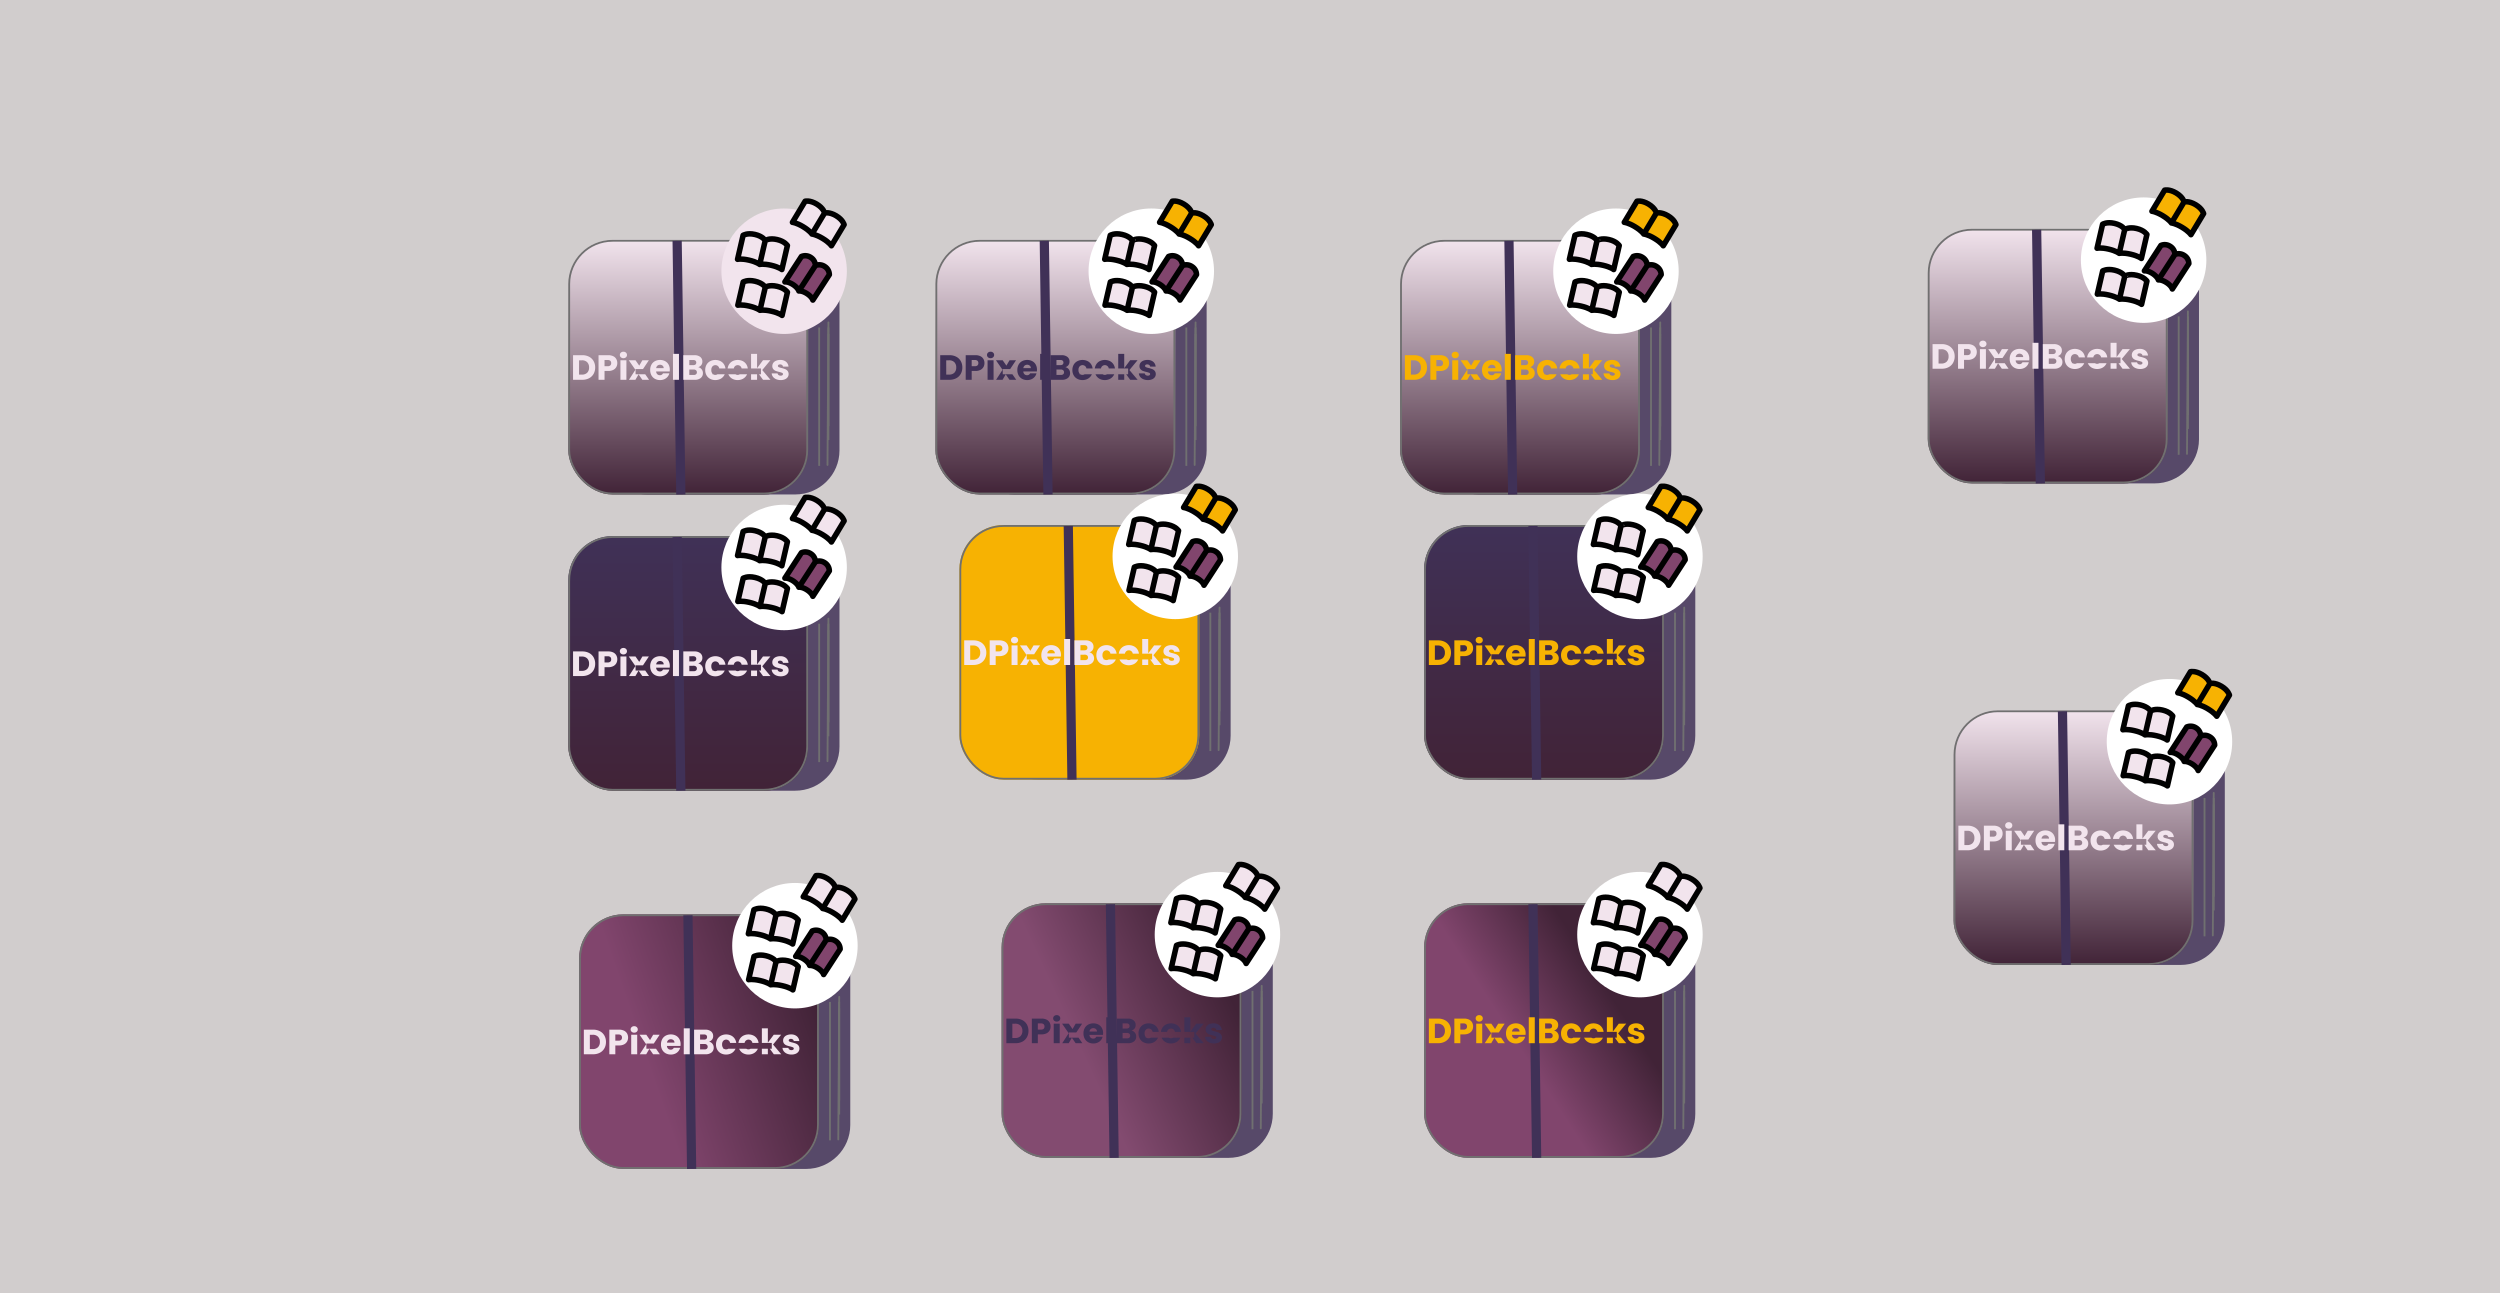<svg xmlns="http://www.w3.org/2000/svg" xmlns:xlink="http://www.w3.org/1999/xlink" width="1355" height="701" viewBox="0 0 1355 701">
  <rect x="0" y="0" width="1355" height="701" fill="#808080" stroke="none"/>
  <defs>
    <linearGradient id="linear-gradient" x1="0.844" y1="0.455" x2="0.5" y2="1" gradientUnits="objectBoundingBox">
      <stop offset="0" stop-color="#c38eb2"/>
      <stop offset="1" stop-color="#412337"/>
    </linearGradient>
    <linearGradient id="linear-gradient-2" x1="0.5" x2="0.5" y2="1" gradientUnits="objectBoundingBox">
      <stop offset="0" stop-color="#f2e4ed"/>
      <stop offset="1" stop-color="#412337"/>
    </linearGradient>
    <linearGradient id="linear-gradient-4" x1="0.5" x2="0.5" y2="1" gradientUnits="objectBoundingBox">
      <stop offset="0" stop-color="#403157"/>
      <stop offset="1" stop-color="#412337"/>
    </linearGradient>
    <linearGradient id="linear-gradient-17" x1="0.145" y1="0.198" x2="0.5" y2="-0.045" gradientUnits="objectBoundingBox">
      <stop offset="0" stop-color="#81456d"/>
      <stop offset="1" stop-color="#412337"/>
    </linearGradient>
    <linearGradient id="linear-gradient-19" x1="0.145" y1="0.198" x2="0.731" y2="-0.089" gradientUnits="objectBoundingBox">
      <stop offset="0" stop-color="#834b70"/>
      <stop offset="1" stop-color="#412337"/>
    </linearGradient>
    <linearGradient id="linear-gradient-21" x1="0.145" y1="0.198" x2="0.841" y2="-0.056" xlink:href="#linear-gradient-17"/>
    <clipPath id="clip-Logo">
      <rect width="1355" height="701"/>
    </clipPath>
  </defs>
  <g id="Logo" clip-path="url(#clip-Logo)">
    <rect width="1355" height="701" fill="#d1cdcd"/>
    <g id="Group_624" data-name="Group 624" transform="translate(196 11)">
      <g id="Group_623" data-name="Group 623">
        <g id="Path_229" data-name="Path 229" transform="translate(130.781 119.519)" opacity="0.84" fill="url(#linear-gradient)">
          <path d="M 104.189 127.481 L 24.03 127.481 C 16.294 127.481 10 121.268 10 113.631 L 10 23.851 C 10 16.213 16.294 10 24.03 10 L 104.189 10 C 111.925 10 118.219 16.213 118.219 23.851 L 118.219 113.631 C 118.219 121.268 111.925 127.481 104.189 127.481 Z" stroke="none"/>
          <path d="M 24.03 20 C 21.808 20 20 21.727 20 23.851 L 20 113.631 C 20 115.754 21.808 117.481 24.03 117.481 L 104.189 117.481 C 106.411 117.481 108.219 115.754 108.219 113.631 L 108.219 23.851 C 108.219 21.727 106.411 20 104.189 20 L 24.03 20 M 24.03 -1.52587890625e-05 L 104.189 -1.52587890625e-05 C 117.46 -1.52587890625e-05 128.219 10.678 128.219 23.851 L 128.219 113.631 C 128.219 126.803 117.46 137.481 104.189 137.481 L 24.03 137.481 C 10.759 137.481 0 126.803 0 113.631 L 0 23.851 C 0 10.678 10.759 -1.52587890625e-05 24.03 -1.52587890625e-05 Z" stroke="none" fill="#403157"/>
        </g>
        <g id="Rectangle_479" data-name="Rectangle 479" transform="translate(112 119)" stroke="#707070" stroke-width="1" fill="url(#linear-gradient-2)">
          <rect width="130" height="138" rx="24" stroke="none"/>
          <rect x="0.5" y="0.5" width="129" height="137" rx="23.5" fill="none"/>
        </g>
        <circle id="Ellipse_53" data-name="Ellipse 53" cx="34" cy="34" r="34" transform="translate(195 102)" fill="#f2e4ed"/>
        <path id="Path_228" data-name="Path 228" d="M0,0,2,137.481" transform="translate(171.011 119.519)" fill="none" stroke="#403157" stroke-width="5"/>
        <line id="Line_21" data-name="Line 21" x1="0.5" y2="77.256" transform="translate(252.5 163.744)" fill="none" stroke="#707070" stroke-linecap="round" stroke-width="1"/>
        <line id="Line_27" data-name="Line 27" y2="50" transform="translate(253 170)" fill="none" stroke="#707070" stroke-width="1"/>
        <line id="Line_23" data-name="Line 23" y2="61" transform="translate(253 166.5)" fill="none" stroke="#707070" stroke-width="1"/>
        <line id="Line_30" data-name="Line 30" y2="75" transform="translate(248 166.5)" fill="none" stroke="#707070" stroke-width="1"/>
        <path id="Icon_akar-book" data-name="Icon akar-book" d="M0,1.844S1.846,0,6.152,0,12.3,1.844,12.3,1.844V14.753s-1.846-.922-6.152-.922S0,14.753,0,14.753Zm12.3,0S14.15,0,18.456,0s6.152,1.844,6.152,1.844V14.753s-1.846-.922-6.152-.922-6.152.922-6.152.922Z" transform="translate(207.225 140.044) rotate(13)" fill="#f2e4ed" stroke="#000" stroke-linecap="round" stroke-linejoin="round" stroke-width="3"/>
        <path id="Icon_akar-book-2" data-name="Icon akar-book" d="M0,2.343A5.284,5.284,0,0,1,4.511,0,5.284,5.284,0,0,1,9.022,2.343v16.4s-1.353-1.172-4.511-1.172S0,18.745,0,18.745Zm9.022,0A5.284,5.284,0,0,1,13.532,0a5.284,5.284,0,0,1,4.511,2.343v16.4s-1.353-1.172-4.511-1.172-4.511,1.172-4.511,1.172Z" transform="matrix(0.839, 0.545, -0.545, 0.839, 239.64, 126.065)" fill="#81456d" stroke="#000" stroke-linecap="round" stroke-linejoin="round" stroke-width="3"/>
        <path id="Icon_akar-book-3" data-name="Icon akar-book" d="M0,1.906S1.849,0,6.162,0s6.162,1.906,6.162,1.906V15.248S10.475,14.3,6.162,14.3,0,15.248,0,15.248Zm12.324,0S14.172,0,18.486,0s6.162,1.906,6.162,1.906V15.248S22.8,14.3,18.486,14.3s-6.162.953-6.162.953Z" transform="translate(207.187 114.687) rotate(13)" fill="#f2e4ed" stroke="#000" stroke-linecap="round" stroke-linejoin="round" stroke-width="3"/>
        <path id="Icon_akar-book-4" data-name="Icon akar-book" d="M0,1.906S1.849,0,6.162,0s6.162,1.906,6.162,1.906V15.248S10.475,14.3,6.162,14.3,0,15.248,0,15.248Zm12.324,0S14.172,0,18.486,0s6.162,1.906,6.162,1.906V15.248S22.8,14.3,18.486,14.3s-6.162.953-6.162.953Z" transform="translate(241.363 96.435) rotate(31)" fill="#f2e4ed" stroke="#000" stroke-linecap="round" stroke-linejoin="round" stroke-width="3"/>
        <g id="Component_32_1" data-name="Component 32 – 1" transform="translate(114.596 179.629)">
          <g id="Group_622" data-name="Group 622" transform="translate(0.054 0.456)">
            <path id="Subtraction_10" data-name="Subtraction 10" d="M112.483,14.915a6.119,6.119,0,0,1-2.471-.475,4.246,4.246,0,0,1-1.71-1.3,3.444,3.444,0,0,1-.7-1.853h3.211a1.24,1.24,0,0,0,.513.894,1.825,1.825,0,0,0,1.121.342,1.606,1.606,0,0,0,.94-.238.73.73,0,0,0,.333-.617.716.716,0,0,0-.475-.675,9.648,9.648,0,0,0-1.539-.484,14.54,14.54,0,0,1-1.9-.561,3.306,3.306,0,0,1-1.311-.931,2.551,2.551,0,0,1-.551-1.72,2.933,2.933,0,0,1,.5-1.662,3.406,3.406,0,0,1,1.481-1.188,5.712,5.712,0,0,1,2.327-.437A4.684,4.684,0,0,1,115.4,5a3.853,3.853,0,0,1,1.32,2.622h-3a1.3,1.3,0,0,0-.484-.874,1.691,1.691,0,0,0-1.074-.323,1.489,1.489,0,0,0-.874.219.7.7,0,0,0-.3.6.733.733,0,0,0,.484.684,7.826,7.826,0,0,0,1.511.455,16.819,16.819,0,0,1,1.919.6,3.329,3.329,0,0,1,1.3.95,2.7,2.7,0,0,1,.58,1.758,2.8,2.8,0,0,1-.523,1.662,3.465,3.465,0,0,1-1.5,1.149A5.754,5.754,0,0,1,112.483,14.915Zm-23.333,0a5.885,5.885,0,0,1-2.8-.665,4.9,4.9,0,0,1-1.957-1.9,4.99,4.99,0,0,1-.285-.579h3.9a2.02,2.02,0,0,0,1.144.331,2.11,2.11,0,0,0,1.162-.331h3.942a5.054,5.054,0,0,1-.287.569,4.973,4.973,0,0,1-2,1.91A6,6,0,0,1,89.15,14.915Zm-12.1,0a5.878,5.878,0,0,1-2.8-.665,4.9,4.9,0,0,1-1.957-1.9,5.7,5.7,0,0,1-.713-2.888A5.658,5.658,0,0,1,72.3,6.583a4.92,4.92,0,0,1,1.976-1.909,6.277,6.277,0,0,1,5.624,0,4.921,4.921,0,0,1,1.976,1.909,5.36,5.36,0,0,1,.671,2.04H79.208A2.331,2.331,0,0,0,78.653,7.5,2.159,2.159,0,0,0,75.508,7.5a2.8,2.8,0,0,0-.626,1.967,2.837,2.837,0,0,0,.617,1.957l0,0v.349h.4a2.02,2.02,0,0,0,1.144.331,2.111,2.111,0,0,0,1.163-.331h3.941a5.054,5.054,0,0,1-.288.569,4.973,4.973,0,0,1-2,1.91A5.992,5.992,0,0,1,77.047,14.915Zm-29.944,0a5.719,5.719,0,0,1-2.774-.665,4.759,4.759,0,0,1-1.9-1.9,5.891,5.891,0,0,1-.684-2.888,5.967,5.967,0,0,1,.674-2.888,4.687,4.687,0,0,1,1.891-1.9A5.749,5.749,0,0,1,47.1,4.009a5.687,5.687,0,0,1,2.736.646A4.659,4.659,0,0,1,51.711,6.5a5.628,5.628,0,0,1,.674,2.794,8.376,8.376,0,0,1-.057.95H44.976a2.219,2.219,0,0,0,.636,1.511,1.953,1.953,0,0,0,1.378.522,1.714,1.714,0,0,0,1.691-1.026h3.458a4.771,4.771,0,0,1-.959,1.881,4.834,4.834,0,0,1-1.739,1.311A5.608,5.608,0,0,1,47.1,14.915Zm-.038-8.3a2.065,2.065,0,0,0-1.377.475,2.119,2.119,0,0,0-.694,1.349h4.066a1.677,1.677,0,0,0-.571-1.33A2.106,2.106,0,0,0,47.066,6.611ZM33.746,14.763H30.232l3.5-5.415L30.137,4.161h3.648l2.033,2.926,1.71-2.926h3.515L37.855,8.95H33.831v2.821h5.233l2.072,2.99-3.647,0-2.033-2.945-1.71,2.945Zm73.188,0h-4.027l-2.173-2.992H101.8V8.623H96.428V.7h3.249V8.473l3.211-4.313H106.9l-4.408,5.32,4.445,5.28Zm-7.258,0H96.428V11.771h3.249v2.991Zm-33.764,0H59.7V1.425h6a4.946,4.946,0,0,1,3.182.931,3.092,3.092,0,0,1,1.149,2.527,3.063,3.063,0,0,1-.617,1.957,3.205,3.205,0,0,1-1.643,1.084,3.116,3.116,0,0,1,1.862,1.149,3.276,3.276,0,0,1,.7,2.062,3.288,3.288,0,0,1-1.168,2.65A4.952,4.952,0,0,1,65.913,14.763ZM62.95,9.2V12.14h2.394a1.939,1.939,0,0,0,1.264-.37,1.322,1.322,0,0,0,.446-1.074,1.381,1.381,0,0,0-.465-1.1,1.919,1.919,0,0,0-1.283-.4Zm0-5.168V6.82h2.128A1.9,1.9,0,0,0,66.3,6.469a1.27,1.27,0,0,0,.427-1.036A1.3,1.3,0,0,0,66.3,4.388a1.861,1.861,0,0,0-1.226-.361ZM57.344,14.763H54.1V.7h3.249v14.06Zm-28.481,0H25.615V4.161h3.249v10.6Zm-11.857,0H13.758V1.425h5.263a6.018,6.018,0,0,1,2.7.551A3.809,3.809,0,0,1,23.373,3.5a4.44,4.44,0,0,1,.551,2.223,4.317,4.317,0,0,1-.532,2.119,3.931,3.931,0,0,1-1.634,1.548,5.77,5.77,0,0,1-2.736.589H17.007v4.787Zm0-10.716V7.391h1.768a1.946,1.946,0,0,0,1.387-.437,1.637,1.637,0,0,0,.455-1.235,1.634,1.634,0,0,0-.455-1.235,1.946,1.946,0,0,0-1.387-.437ZM4.943,14.763h-5V1.425h5a7.785,7.785,0,0,1,3.685.836A5.991,5.991,0,0,1,11.07,4.607a6.921,6.921,0,0,1,.865,3.487,6.934,6.934,0,0,1-.865,3.477,5.964,5.964,0,0,1-2.451,2.356A7.81,7.81,0,0,1,4.943,14.763ZM3.2,4.2V11.95H4.734A3.937,3.937,0,0,0,7.6,10.943,3.829,3.829,0,0,0,8.628,8.094,3.9,3.9,0,0,0,7.6,5.224,3.894,3.894,0,0,0,4.734,4.2ZM87.064,8.624H83.729a5.374,5.374,0,0,1,.671-2.04,4.921,4.921,0,0,1,1.976-1.909,6.277,6.277,0,0,1,5.624,0,4.913,4.913,0,0,1,1.976,1.909,5.365,5.365,0,0,1,.672,2.039H91.31A2.328,2.328,0,0,0,90.756,7.5,2.159,2.159,0,0,0,87.611,7.5a2.311,2.311,0,0,0-.548,1.128ZM27.248,3.058a1.976,1.976,0,0,1-1.4-.5,1.637,1.637,0,0,1-.542-1.245A1.658,1.658,0,0,1,25.853.047a1.977,1.977,0,0,1,1.4-.5,1.952,1.952,0,0,1,1.378.5,1.66,1.66,0,0,1,.541,1.264,1.639,1.639,0,0,1-.541,1.245A1.952,1.952,0,0,1,27.248,3.058Z" fill="#f2e4ed"/>
          </g>
        </g>
      </g>
    </g>
    <g id="Group_628" data-name="Group 628" transform="translate(196 171.565)">
      <g id="Group_623-2" data-name="Group 623">
        <g id="Path_229-2" data-name="Path 229" transform="translate(130.781 119.519)" opacity="0.84" fill="url(#linear-gradient)">
          <path d="M 104.189 127.481 L 24.03 127.481 C 16.294 127.481 10 121.268 10 113.631 L 10 23.851 C 10 16.213 16.294 10 24.03 10 L 104.189 10 C 111.925 10 118.219 16.213 118.219 23.851 L 118.219 113.631 C 118.219 121.268 111.925 127.481 104.189 127.481 Z" stroke="none"/>
          <path d="M 24.03 20 C 21.808 20 20 21.727 20 23.851 L 20 113.631 C 20 115.754 21.808 117.481 24.03 117.481 L 104.189 117.481 C 106.411 117.481 108.219 115.754 108.219 113.631 L 108.219 23.851 C 108.219 21.727 106.411 20 104.189 20 L 24.03 20 M 24.03 -1.52587890625e-05 L 104.189 -1.52587890625e-05 C 117.46 -1.52587890625e-05 128.219 10.678 128.219 23.851 L 128.219 113.631 C 128.219 126.803 117.46 137.481 104.189 137.481 L 24.03 137.481 C 10.759 137.481 0 126.803 0 113.631 L 0 23.851 C 0 10.678 10.759 -1.52587890625e-05 24.03 -1.52587890625e-05 Z" stroke="none" fill="#403157"/>
        </g>
        <g id="Rectangle_479-2" data-name="Rectangle 479" transform="translate(112 119)" stroke="#707070" stroke-width="1" fill="url(#linear-gradient-4)">
          <rect width="130" height="138" rx="24" stroke="none"/>
          <rect x="0.5" y="0.5" width="129" height="137" rx="23.5" fill="none"/>
        </g>
        <circle id="Ellipse_53-2" data-name="Ellipse 53" cx="34" cy="34" r="34" transform="translate(195 102)" fill="#fff"/>
        <path id="Path_228-2" data-name="Path 228" d="M0,0,2,137.481" transform="translate(171.011 119.519)" fill="none" stroke="#403157" stroke-width="5"/>
        <line id="Line_21-2" data-name="Line 21" x1="0.5" y2="77.256" transform="translate(252.5 163.744)" fill="none" stroke="#707070" stroke-linecap="round" stroke-width="1"/>
        <line id="Line_27-2" data-name="Line 27" y2="50" transform="translate(253 170)" fill="none" stroke="#707070" stroke-width="1"/>
        <line id="Line_23-2" data-name="Line 23" y2="61" transform="translate(253 166.5)" fill="none" stroke="#707070" stroke-width="1"/>
        <line id="Line_30-2" data-name="Line 30" y2="75" transform="translate(248 166.5)" fill="none" stroke="#707070" stroke-width="1"/>
        <path id="Icon_akar-book-5" data-name="Icon akar-book" d="M0,1.844S1.846,0,6.152,0,12.3,1.844,12.3,1.844V14.753s-1.846-.922-6.152-.922S0,14.753,0,14.753Zm12.3,0S14.15,0,18.456,0s6.152,1.844,6.152,1.844V14.753s-1.846-.922-6.152-.922-6.152.922-6.152.922Z" transform="translate(207.225 140.044) rotate(13)" fill="#f2e4ed" stroke="#000" stroke-linecap="round" stroke-linejoin="round" stroke-width="3"/>
        <path id="Icon_akar-book-6" data-name="Icon akar-book" d="M0,2.343A5.284,5.284,0,0,1,4.511,0,5.284,5.284,0,0,1,9.022,2.343v16.4s-1.353-1.172-4.511-1.172S0,18.745,0,18.745Zm9.022,0A5.284,5.284,0,0,1,13.532,0a5.284,5.284,0,0,1,4.511,2.343v16.4s-1.353-1.172-4.511-1.172-4.511,1.172-4.511,1.172Z" transform="matrix(0.839, 0.545, -0.545, 0.839, 239.64, 126.065)" fill="#81456d" stroke="#000" stroke-linecap="round" stroke-linejoin="round" stroke-width="3"/>
        <path id="Icon_akar-book-7" data-name="Icon akar-book" d="M0,1.906S1.849,0,6.162,0s6.162,1.906,6.162,1.906V15.248S10.475,14.3,6.162,14.3,0,15.248,0,15.248Zm12.324,0S14.172,0,18.486,0s6.162,1.906,6.162,1.906V15.248S22.8,14.3,18.486,14.3s-6.162.953-6.162.953Z" transform="translate(207.187 114.687) rotate(13)" fill="#f2e4ed" stroke="#000" stroke-linecap="round" stroke-linejoin="round" stroke-width="3"/>
        <path id="Icon_akar-book-8" data-name="Icon akar-book" d="M0,1.906S1.849,0,6.162,0s6.162,1.906,6.162,1.906V15.248S10.475,14.3,6.162,14.3,0,15.248,0,15.248Zm12.324,0S14.172,0,18.486,0s6.162,1.906,6.162,1.906V15.248S22.8,14.3,18.486,14.3s-6.162.953-6.162.953Z" transform="translate(241.363 96.435) rotate(31)" fill="#f2e4ed" stroke="#000" stroke-linecap="round" stroke-linejoin="round" stroke-width="3"/>
        <g id="Component_32_5" data-name="Component 32 – 5" transform="translate(114.596 179.629)">
          <g id="Group_622-2" data-name="Group 622" transform="translate(0.054 0.456)">
            <path id="Subtraction_10-2" data-name="Subtraction 10" d="M112.483,14.915a6.119,6.119,0,0,1-2.471-.475,4.246,4.246,0,0,1-1.71-1.3,3.444,3.444,0,0,1-.7-1.853h3.211a1.24,1.24,0,0,0,.513.894,1.825,1.825,0,0,0,1.121.342,1.606,1.606,0,0,0,.94-.238.73.73,0,0,0,.333-.617.716.716,0,0,0-.475-.675,9.648,9.648,0,0,0-1.539-.484,14.54,14.54,0,0,1-1.9-.561,3.306,3.306,0,0,1-1.311-.931,2.551,2.551,0,0,1-.551-1.72,2.933,2.933,0,0,1,.5-1.662,3.406,3.406,0,0,1,1.481-1.188,5.712,5.712,0,0,1,2.327-.437A4.684,4.684,0,0,1,115.4,5a3.853,3.853,0,0,1,1.32,2.622h-3a1.3,1.3,0,0,0-.484-.874,1.691,1.691,0,0,0-1.074-.323,1.489,1.489,0,0,0-.874.219.7.7,0,0,0-.3.6.733.733,0,0,0,.484.684,7.826,7.826,0,0,0,1.511.455,16.819,16.819,0,0,1,1.919.6,3.329,3.329,0,0,1,1.3.95,2.7,2.7,0,0,1,.58,1.758,2.8,2.8,0,0,1-.523,1.662,3.465,3.465,0,0,1-1.5,1.149A5.754,5.754,0,0,1,112.483,14.915Zm-23.333,0a5.885,5.885,0,0,1-2.8-.665,4.9,4.9,0,0,1-1.957-1.9,4.99,4.99,0,0,1-.285-.579h3.9a2.02,2.02,0,0,0,1.144.331,2.11,2.11,0,0,0,1.162-.331h3.942a5.054,5.054,0,0,1-.287.569,4.973,4.973,0,0,1-2,1.91A6,6,0,0,1,89.15,14.915Zm-12.1,0a5.878,5.878,0,0,1-2.8-.665,4.9,4.9,0,0,1-1.957-1.9,5.7,5.7,0,0,1-.713-2.888A5.658,5.658,0,0,1,72.3,6.583a4.92,4.92,0,0,1,1.976-1.909,6.277,6.277,0,0,1,5.624,0,4.921,4.921,0,0,1,1.976,1.909,5.36,5.36,0,0,1,.671,2.04H79.208A2.331,2.331,0,0,0,78.653,7.5,2.159,2.159,0,0,0,75.508,7.5a2.8,2.8,0,0,0-.626,1.967,2.837,2.837,0,0,0,.617,1.957l0,0v.349h.4a2.02,2.02,0,0,0,1.144.331,2.111,2.111,0,0,0,1.163-.331h3.941a5.054,5.054,0,0,1-.288.569,4.973,4.973,0,0,1-2,1.91A5.992,5.992,0,0,1,77.047,14.915Zm-29.944,0a5.719,5.719,0,0,1-2.774-.665,4.759,4.759,0,0,1-1.9-1.9,5.891,5.891,0,0,1-.684-2.888,5.967,5.967,0,0,1,.674-2.888,4.687,4.687,0,0,1,1.891-1.9A5.749,5.749,0,0,1,47.1,4.009a5.687,5.687,0,0,1,2.736.646A4.659,4.659,0,0,1,51.711,6.5a5.628,5.628,0,0,1,.674,2.794,8.376,8.376,0,0,1-.057.95H44.976a2.219,2.219,0,0,0,.636,1.511,1.953,1.953,0,0,0,1.378.522,1.714,1.714,0,0,0,1.691-1.026h3.458a4.771,4.771,0,0,1-.959,1.881,4.834,4.834,0,0,1-1.739,1.311A5.608,5.608,0,0,1,47.1,14.915Zm-.038-8.3a2.065,2.065,0,0,0-1.377.475,2.119,2.119,0,0,0-.694,1.349h4.066a1.677,1.677,0,0,0-.571-1.33A2.106,2.106,0,0,0,47.066,6.611ZM33.746,14.763H30.232l3.5-5.415L30.137,4.161h3.648l2.033,2.926,1.71-2.926h3.515L37.855,8.95H33.831v2.821h5.233l2.072,2.99-3.647,0-2.033-2.945-1.71,2.945Zm73.188,0h-4.027l-2.173-2.992H101.8V8.623H96.428V.7h3.249V8.473l3.211-4.313H106.9l-4.408,5.32,4.445,5.28Zm-7.258,0H96.428V11.771h3.249v2.991Zm-33.764,0H59.7V1.425h6a4.946,4.946,0,0,1,3.182.931,3.092,3.092,0,0,1,1.149,2.527,3.063,3.063,0,0,1-.617,1.957,3.205,3.205,0,0,1-1.643,1.084,3.116,3.116,0,0,1,1.862,1.149,3.276,3.276,0,0,1,.7,2.062,3.288,3.288,0,0,1-1.168,2.65A4.952,4.952,0,0,1,65.913,14.763ZM62.95,9.2V12.14h2.394a1.939,1.939,0,0,0,1.264-.37,1.322,1.322,0,0,0,.446-1.074,1.381,1.381,0,0,0-.465-1.1,1.919,1.919,0,0,0-1.283-.4Zm0-5.168V6.82h2.128A1.9,1.9,0,0,0,66.3,6.469a1.27,1.27,0,0,0,.427-1.036A1.3,1.3,0,0,0,66.3,4.388a1.861,1.861,0,0,0-1.226-.361ZM57.344,14.763H54.1V.7h3.249v14.06Zm-28.481,0H25.615V4.161h3.249v10.6Zm-11.857,0H13.758V1.425h5.263a6.018,6.018,0,0,1,2.7.551A3.809,3.809,0,0,1,23.373,3.5a4.44,4.44,0,0,1,.551,2.223,4.317,4.317,0,0,1-.532,2.119,3.931,3.931,0,0,1-1.634,1.548,5.77,5.77,0,0,1-2.736.589H17.007v4.787Zm0-10.716V7.391h1.768a1.946,1.946,0,0,0,1.387-.437,1.637,1.637,0,0,0,.455-1.235,1.634,1.634,0,0,0-.455-1.235,1.946,1.946,0,0,0-1.387-.437ZM4.943,14.763h-5V1.425h5a7.785,7.785,0,0,1,3.685.836A5.991,5.991,0,0,1,11.07,4.607a6.921,6.921,0,0,1,.865,3.487,6.934,6.934,0,0,1-.865,3.477,5.964,5.964,0,0,1-2.451,2.356A7.81,7.81,0,0,1,4.943,14.763ZM3.2,4.2V11.95H4.734A3.937,3.937,0,0,0,7.6,10.943,3.829,3.829,0,0,0,8.628,8.094,3.9,3.9,0,0,0,7.6,5.224,3.894,3.894,0,0,0,4.734,4.2ZM87.064,8.624H83.729a5.374,5.374,0,0,1,.671-2.04,4.921,4.921,0,0,1,1.976-1.909,6.277,6.277,0,0,1,5.624,0,4.913,4.913,0,0,1,1.976,1.909,5.365,5.365,0,0,1,.672,2.039H91.31A2.328,2.328,0,0,0,90.756,7.5,2.159,2.159,0,0,0,87.611,7.5a2.311,2.311,0,0,0-.548,1.128ZM27.248,3.058a1.976,1.976,0,0,1-1.4-.5,1.637,1.637,0,0,1-.542-1.245A1.658,1.658,0,0,1,25.853.047a1.977,1.977,0,0,1,1.4-.5,1.952,1.952,0,0,1,1.378.5,1.66,1.66,0,0,1,.541,1.264,1.639,1.639,0,0,1-.541,1.245A1.952,1.952,0,0,1,27.248,3.058Z" fill="#f2e4ed"/>
          </g>
        </g>
      </g>
    </g>
    <g id="Group_625" data-name="Group 625" transform="translate(395 11)">
      <g id="Group_623-3" data-name="Group 623">
        <g id="Path_229-3" data-name="Path 229" transform="translate(130.781 119.519)" opacity="0.84" fill="url(#linear-gradient)">
          <path d="M 104.189 127.481 L 24.03 127.481 C 16.294 127.481 10 121.268 10 113.631 L 10 23.851 C 10 16.213 16.294 10 24.03 10 L 104.189 10 C 111.925 10 118.219 16.213 118.219 23.851 L 118.219 113.631 C 118.219 121.268 111.925 127.481 104.189 127.481 Z" stroke="none"/>
          <path d="M 24.03 20 C 21.808 20 20 21.727 20 23.851 L 20 113.631 C 20 115.754 21.808 117.481 24.03 117.481 L 104.189 117.481 C 106.411 117.481 108.219 115.754 108.219 113.631 L 108.219 23.851 C 108.219 21.727 106.411 20 104.189 20 L 24.03 20 M 24.03 -1.52587890625e-05 L 104.189 -1.52587890625e-05 C 117.46 -1.52587890625e-05 128.219 10.678 128.219 23.851 L 128.219 113.631 C 128.219 126.803 117.46 137.481 104.189 137.481 L 24.03 137.481 C 10.759 137.481 0 126.803 0 113.631 L 0 23.851 C 0 10.678 10.759 -1.52587890625e-05 24.03 -1.52587890625e-05 Z" stroke="none" fill="#403157"/>
        </g>
        <g id="Rectangle_479-3" data-name="Rectangle 479" transform="translate(112 119)" stroke="#707070" stroke-width="1" fill="url(#linear-gradient-2)">
          <rect width="130" height="138" rx="24" stroke="none"/>
          <rect x="0.5" y="0.5" width="129" height="137" rx="23.5" fill="none"/>
        </g>
        <circle id="Ellipse_53-3" data-name="Ellipse 53" cx="34" cy="34" r="34" transform="translate(195 102)" fill="#fff"/>
        <path id="Path_228-3" data-name="Path 228" d="M0,0,2,137.481" transform="translate(171.011 119.519)" fill="none" stroke="#403157" stroke-width="5"/>
        <line id="Line_21-3" data-name="Line 21" x1="0.5" y2="77.256" transform="translate(252.5 163.744)" fill="none" stroke="#707070" stroke-linecap="round" stroke-width="1"/>
        <line id="Line_27-3" data-name="Line 27" y2="50" transform="translate(253 170)" fill="none" stroke="#707070" stroke-width="1"/>
        <line id="Line_23-3" data-name="Line 23" y2="61" transform="translate(253 166.5)" fill="none" stroke="#707070" stroke-width="1"/>
        <line id="Line_30-3" data-name="Line 30" y2="75" transform="translate(248 166.5)" fill="none" stroke="#707070" stroke-width="1"/>
        <path id="Icon_akar-book-9" data-name="Icon akar-book" d="M0,1.844S1.846,0,6.152,0,12.3,1.844,12.3,1.844V14.753s-1.846-.922-6.152-.922S0,14.753,0,14.753Zm12.3,0S14.15,0,18.456,0s6.152,1.844,6.152,1.844V14.753s-1.846-.922-6.152-.922-6.152.922-6.152.922Z" transform="translate(207.225 140.044) rotate(13)" fill="#f2e4ed" stroke="#000" stroke-linecap="round" stroke-linejoin="round" stroke-width="3"/>
        <path id="Icon_akar-book-10" data-name="Icon akar-book" d="M0,2.343A5.284,5.284,0,0,1,4.511,0,5.284,5.284,0,0,1,9.022,2.343v16.4s-1.353-1.172-4.511-1.172S0,18.745,0,18.745Zm9.022,0A5.284,5.284,0,0,1,13.532,0a5.284,5.284,0,0,1,4.511,2.343v16.4s-1.353-1.172-4.511-1.172-4.511,1.172-4.511,1.172Z" transform="matrix(0.839, 0.545, -0.545, 0.839, 239.64, 126.065)" fill="#81456d" stroke="#000" stroke-linecap="round" stroke-linejoin="round" stroke-width="3"/>
        <path id="Icon_akar-book-11" data-name="Icon akar-book" d="M0,1.906S1.849,0,6.162,0s6.162,1.906,6.162,1.906V15.248S10.475,14.3,6.162,14.3,0,15.248,0,15.248Zm12.324,0S14.172,0,18.486,0s6.162,1.906,6.162,1.906V15.248S22.8,14.3,18.486,14.3s-6.162.953-6.162.953Z" transform="translate(207.187 114.687) rotate(13)" fill="#f2e4ed" stroke="#000" stroke-linecap="round" stroke-linejoin="round" stroke-width="3"/>
        <path id="Icon_akar-book-12" data-name="Icon akar-book" d="M0,1.906S1.849,0,6.162,0s6.162,1.906,6.162,1.906V15.248S10.475,14.3,6.162,14.3,0,15.248,0,15.248Zm12.324,0S14.172,0,18.486,0s6.162,1.906,6.162,1.906V15.248S22.8,14.3,18.486,14.3s-6.162.953-6.162.953Z" transform="translate(241.363 96.435) rotate(31)" fill="#f7b202" stroke="#000" stroke-linecap="round" stroke-linejoin="round" stroke-width="3"/>
        <g id="Component_32_2" data-name="Component 32 – 2" transform="translate(114.596 179.629)">
          <g id="Group_622-3" data-name="Group 622" transform="translate(0.054 0.456)">
            <path id="Subtraction_10-3" data-name="Subtraction 10" d="M112.483,14.915a6.119,6.119,0,0,1-2.471-.475,4.246,4.246,0,0,1-1.71-1.3,3.444,3.444,0,0,1-.7-1.853h3.211a1.24,1.24,0,0,0,.513.894,1.825,1.825,0,0,0,1.121.342,1.606,1.606,0,0,0,.94-.238.73.73,0,0,0,.333-.617.716.716,0,0,0-.475-.675,9.648,9.648,0,0,0-1.539-.484,14.54,14.54,0,0,1-1.9-.561,3.306,3.306,0,0,1-1.311-.931,2.551,2.551,0,0,1-.551-1.72,2.933,2.933,0,0,1,.5-1.662,3.406,3.406,0,0,1,1.481-1.188,5.712,5.712,0,0,1,2.327-.437A4.684,4.684,0,0,1,115.4,5a3.853,3.853,0,0,1,1.32,2.622h-3a1.3,1.3,0,0,0-.484-.874,1.691,1.691,0,0,0-1.074-.323,1.489,1.489,0,0,0-.874.219.7.7,0,0,0-.3.6.733.733,0,0,0,.484.684,7.826,7.826,0,0,0,1.511.455,16.819,16.819,0,0,1,1.919.6,3.329,3.329,0,0,1,1.3.95,2.7,2.7,0,0,1,.58,1.758,2.8,2.8,0,0,1-.523,1.662,3.465,3.465,0,0,1-1.5,1.149A5.754,5.754,0,0,1,112.483,14.915Zm-23.333,0a5.885,5.885,0,0,1-2.8-.665,4.9,4.9,0,0,1-1.957-1.9,4.99,4.99,0,0,1-.285-.579h3.9a2.02,2.02,0,0,0,1.144.331,2.11,2.11,0,0,0,1.162-.331h3.942a5.054,5.054,0,0,1-.287.569,4.973,4.973,0,0,1-2,1.91A6,6,0,0,1,89.15,14.915Zm-12.1,0a5.878,5.878,0,0,1-2.8-.665,4.9,4.9,0,0,1-1.957-1.9,5.7,5.7,0,0,1-.713-2.888A5.658,5.658,0,0,1,72.3,6.583a4.92,4.92,0,0,1,1.976-1.909,6.277,6.277,0,0,1,5.624,0,4.921,4.921,0,0,1,1.976,1.909,5.36,5.36,0,0,1,.671,2.04H79.208A2.331,2.331,0,0,0,78.653,7.5,2.159,2.159,0,0,0,75.508,7.5a2.8,2.8,0,0,0-.626,1.967,2.837,2.837,0,0,0,.617,1.957l0,0v.349h.4a2.02,2.02,0,0,0,1.144.331,2.111,2.111,0,0,0,1.163-.331h3.941a5.054,5.054,0,0,1-.288.569,4.973,4.973,0,0,1-2,1.91A5.992,5.992,0,0,1,77.047,14.915Zm-29.944,0a5.719,5.719,0,0,1-2.774-.665,4.759,4.759,0,0,1-1.9-1.9,5.891,5.891,0,0,1-.684-2.888,5.967,5.967,0,0,1,.674-2.888,4.687,4.687,0,0,1,1.891-1.9A5.749,5.749,0,0,1,47.1,4.009a5.687,5.687,0,0,1,2.736.646A4.659,4.659,0,0,1,51.711,6.5a5.628,5.628,0,0,1,.674,2.794,8.376,8.376,0,0,1-.057.95H44.976a2.219,2.219,0,0,0,.636,1.511,1.953,1.953,0,0,0,1.378.522,1.714,1.714,0,0,0,1.691-1.026h3.458a4.771,4.771,0,0,1-.959,1.881,4.834,4.834,0,0,1-1.739,1.311A5.608,5.608,0,0,1,47.1,14.915Zm-.038-8.3a2.065,2.065,0,0,0-1.377.475,2.119,2.119,0,0,0-.694,1.349h4.066a1.677,1.677,0,0,0-.571-1.33A2.106,2.106,0,0,0,47.066,6.611ZM33.746,14.763H30.232l3.5-5.415L30.137,4.161h3.648l2.033,2.926,1.71-2.926h3.515L37.855,8.95H33.831v2.821h5.233l2.072,2.99-3.647,0-2.033-2.945-1.71,2.945Zm73.188,0h-4.027l-2.173-2.992H101.8V8.623H96.428V.7h3.249V8.473l3.211-4.313H106.9l-4.408,5.32,4.445,5.28Zm-7.258,0H96.428V11.771h3.249v2.991Zm-33.764,0H59.7V1.425h6a4.946,4.946,0,0,1,3.182.931,3.092,3.092,0,0,1,1.149,2.527,3.063,3.063,0,0,1-.617,1.957,3.205,3.205,0,0,1-1.643,1.084,3.116,3.116,0,0,1,1.862,1.149,3.276,3.276,0,0,1,.7,2.062,3.288,3.288,0,0,1-1.168,2.65A4.952,4.952,0,0,1,65.913,14.763ZM62.95,9.2V12.14h2.394a1.939,1.939,0,0,0,1.264-.37,1.322,1.322,0,0,0,.446-1.074,1.381,1.381,0,0,0-.465-1.1,1.919,1.919,0,0,0-1.283-.4Zm0-5.168V6.82h2.128A1.9,1.9,0,0,0,66.3,6.469a1.27,1.27,0,0,0,.427-1.036A1.3,1.3,0,0,0,66.3,4.388a1.861,1.861,0,0,0-1.226-.361ZM57.344,14.763H54.1V.7h3.249v14.06Zm-28.481,0H25.615V4.161h3.249v10.6Zm-11.857,0H13.758V1.425h5.263a6.018,6.018,0,0,1,2.7.551A3.809,3.809,0,0,1,23.373,3.5a4.44,4.44,0,0,1,.551,2.223,4.317,4.317,0,0,1-.532,2.119,3.931,3.931,0,0,1-1.634,1.548,5.77,5.77,0,0,1-2.736.589H17.007v4.787Zm0-10.716V7.391h1.768a1.946,1.946,0,0,0,1.387-.437,1.637,1.637,0,0,0,.455-1.235,1.634,1.634,0,0,0-.455-1.235,1.946,1.946,0,0,0-1.387-.437ZM4.943,14.763h-5V1.425h5a7.785,7.785,0,0,1,3.685.836A5.991,5.991,0,0,1,11.07,4.607a6.921,6.921,0,0,1,.865,3.487,6.934,6.934,0,0,1-.865,3.477,5.964,5.964,0,0,1-2.451,2.356A7.81,7.81,0,0,1,4.943,14.763ZM3.2,4.2V11.95H4.734A3.937,3.937,0,0,0,7.6,10.943,3.829,3.829,0,0,0,8.628,8.094,3.9,3.9,0,0,0,7.6,5.224,3.894,3.894,0,0,0,4.734,4.2ZM87.064,8.624H83.729a5.374,5.374,0,0,1,.671-2.04,4.921,4.921,0,0,1,1.976-1.909,6.277,6.277,0,0,1,5.624,0,4.913,4.913,0,0,1,1.976,1.909,5.365,5.365,0,0,1,.672,2.039H91.31A2.328,2.328,0,0,0,90.756,7.5,2.159,2.159,0,0,0,87.611,7.5a2.311,2.311,0,0,0-.548,1.128ZM27.248,3.058a1.976,1.976,0,0,1-1.4-.5,1.637,1.637,0,0,1-.542-1.245A1.658,1.658,0,0,1,25.853.047a1.977,1.977,0,0,1,1.4-.5,1.952,1.952,0,0,1,1.378.5,1.66,1.66,0,0,1,.541,1.264,1.639,1.639,0,0,1-.541,1.245A1.952,1.952,0,0,1,27.248,3.058Z" fill="#403157"/>
          </g>
        </g>
      </g>
    </g>
    <g id="Group_629" data-name="Group 629" transform="translate(408 165.565)">
      <g id="Group_623-4" data-name="Group 623">
        <g id="Path_229-4" data-name="Path 229" transform="translate(130.781 119.519)" opacity="0.84" fill="url(#linear-gradient)">
          <path d="M 104.189 127.481 L 24.03 127.481 C 16.294 127.481 10 121.268 10 113.631 L 10 23.851 C 10 16.213 16.294 10 24.03 10 L 104.189 10 C 111.925 10 118.219 16.213 118.219 23.851 L 118.219 113.631 C 118.219 121.268 111.925 127.481 104.189 127.481 Z" stroke="none"/>
          <path d="M 24.03 20 C 21.808 20 20 21.727 20 23.851 L 20 113.631 C 20 115.754 21.808 117.481 24.03 117.481 L 104.189 117.481 C 106.411 117.481 108.219 115.754 108.219 113.631 L 108.219 23.851 C 108.219 21.727 106.411 20 104.189 20 L 24.03 20 M 24.03 -1.52587890625e-05 L 104.189 -1.52587890625e-05 C 117.46 -1.52587890625e-05 128.219 10.678 128.219 23.851 L 128.219 113.631 C 128.219 126.803 117.46 137.481 104.189 137.481 L 24.03 137.481 C 10.759 137.481 0 126.803 0 113.631 L 0 23.851 C 0 10.678 10.759 -1.52587890625e-05 24.03 -1.52587890625e-05 Z" stroke="none" fill="#403157"/>
        </g>
        <g id="Rectangle_479-4" data-name="Rectangle 479" transform="translate(112 119)" fill="#f7b202" stroke="#707070" stroke-width="1">
          <rect width="130" height="138" rx="24" stroke="none"/>
          <rect x="0.5" y="0.5" width="129" height="137" rx="23.5" fill="none"/>
        </g>
        <circle id="Ellipse_53-4" data-name="Ellipse 53" cx="34" cy="34" r="34" transform="translate(195 102)" fill="#fff"/>
        <path id="Path_228-4" data-name="Path 228" d="M0,0,2,137.481" transform="translate(171.011 119.519)" fill="none" stroke="#403157" stroke-width="5"/>
        <line id="Line_21-4" data-name="Line 21" x1="0.5" y2="77.256" transform="translate(252.5 163.744)" fill="none" stroke="#707070" stroke-linecap="round" stroke-width="1"/>
        <line id="Line_27-4" data-name="Line 27" y2="50" transform="translate(253 170)" fill="none" stroke="#707070" stroke-width="1"/>
        <line id="Line_23-4" data-name="Line 23" y2="61" transform="translate(253 166.5)" fill="none" stroke="#707070" stroke-width="1"/>
        <line id="Line_30-4" data-name="Line 30" y2="75" transform="translate(248 166.5)" fill="none" stroke="#707070" stroke-width="1"/>
        <path id="Icon_akar-book-13" data-name="Icon akar-book" d="M0,1.844S1.846,0,6.152,0,12.3,1.844,12.3,1.844V14.753s-1.846-.922-6.152-.922S0,14.753,0,14.753Zm12.3,0S14.15,0,18.456,0s6.152,1.844,6.152,1.844V14.753s-1.846-.922-6.152-.922-6.152.922-6.152.922Z" transform="translate(207.225 140.044) rotate(13)" fill="#f2e4ed" stroke="#000" stroke-linecap="round" stroke-linejoin="round" stroke-width="3"/>
        <path id="Icon_akar-book-14" data-name="Icon akar-book" d="M0,2.343A5.284,5.284,0,0,1,4.511,0,5.284,5.284,0,0,1,9.022,2.343v16.4s-1.353-1.172-4.511-1.172S0,18.745,0,18.745Zm9.022,0A5.284,5.284,0,0,1,13.532,0a5.284,5.284,0,0,1,4.511,2.343v16.4s-1.353-1.172-4.511-1.172-4.511,1.172-4.511,1.172Z" transform="matrix(0.839, 0.545, -0.545, 0.839, 239.64, 126.065)" fill="#81456d" stroke="#000" stroke-linecap="round" stroke-linejoin="round" stroke-width="3"/>
        <path id="Icon_akar-book-15" data-name="Icon akar-book" d="M0,1.906S1.849,0,6.162,0s6.162,1.906,6.162,1.906V15.248S10.475,14.3,6.162,14.3,0,15.248,0,15.248Zm12.324,0S14.172,0,18.486,0s6.162,1.906,6.162,1.906V15.248S22.8,14.3,18.486,14.3s-6.162.953-6.162.953Z" transform="translate(207.187 114.687) rotate(13)" fill="#f2e4ed" stroke="#000" stroke-linecap="round" stroke-linejoin="round" stroke-width="3"/>
        <path id="Icon_akar-book-16" data-name="Icon akar-book" d="M0,1.906S1.849,0,6.162,0s6.162,1.906,6.162,1.906V15.248S10.475,14.3,6.162,14.3,0,15.248,0,15.248Zm12.324,0S14.172,0,18.486,0s6.162,1.906,6.162,1.906V15.248S22.8,14.3,18.486,14.3s-6.162.953-6.162.953Z" transform="translate(241.363 96.435) rotate(31)" fill="#f7b202" stroke="#000" stroke-linecap="round" stroke-linejoin="round" stroke-width="3"/>
        <g id="Component_32_6" data-name="Component 32 – 6" transform="translate(114.596 179.629)">
          <g id="Group_622-4" data-name="Group 622" transform="translate(0.054 0.456)">
            <path id="Subtraction_10-4" data-name="Subtraction 10" d="M112.483,14.915a6.119,6.119,0,0,1-2.471-.475,4.246,4.246,0,0,1-1.71-1.3,3.444,3.444,0,0,1-.7-1.853h3.211a1.24,1.24,0,0,0,.513.894,1.825,1.825,0,0,0,1.121.342,1.606,1.606,0,0,0,.94-.238.73.73,0,0,0,.333-.617.716.716,0,0,0-.475-.675,9.648,9.648,0,0,0-1.539-.484,14.54,14.54,0,0,1-1.9-.561,3.306,3.306,0,0,1-1.311-.931,2.551,2.551,0,0,1-.551-1.72,2.933,2.933,0,0,1,.5-1.662,3.406,3.406,0,0,1,1.481-1.188,5.712,5.712,0,0,1,2.327-.437A4.684,4.684,0,0,1,115.4,5a3.853,3.853,0,0,1,1.32,2.622h-3a1.3,1.3,0,0,0-.484-.874,1.691,1.691,0,0,0-1.074-.323,1.489,1.489,0,0,0-.874.219.7.7,0,0,0-.3.6.733.733,0,0,0,.484.684,7.826,7.826,0,0,0,1.511.455,16.819,16.819,0,0,1,1.919.6,3.329,3.329,0,0,1,1.3.95,2.7,2.7,0,0,1,.58,1.758,2.8,2.8,0,0,1-.523,1.662,3.465,3.465,0,0,1-1.5,1.149A5.754,5.754,0,0,1,112.483,14.915Zm-23.333,0a5.885,5.885,0,0,1-2.8-.665,4.9,4.9,0,0,1-1.957-1.9,4.99,4.99,0,0,1-.285-.579h3.9a2.02,2.02,0,0,0,1.144.331,2.11,2.11,0,0,0,1.162-.331h3.942a5.054,5.054,0,0,1-.287.569,4.973,4.973,0,0,1-2,1.91A6,6,0,0,1,89.15,14.915Zm-12.1,0a5.878,5.878,0,0,1-2.8-.665,4.9,4.9,0,0,1-1.957-1.9,5.7,5.7,0,0,1-.713-2.888A5.658,5.658,0,0,1,72.3,6.583a4.92,4.92,0,0,1,1.976-1.909,6.277,6.277,0,0,1,5.624,0,4.921,4.921,0,0,1,1.976,1.909,5.36,5.36,0,0,1,.671,2.04H79.208A2.331,2.331,0,0,0,78.653,7.5,2.159,2.159,0,0,0,75.508,7.5a2.8,2.8,0,0,0-.626,1.967,2.837,2.837,0,0,0,.617,1.957l0,0v.349h.4a2.02,2.02,0,0,0,1.144.331,2.111,2.111,0,0,0,1.163-.331h3.941a5.054,5.054,0,0,1-.288.569,4.973,4.973,0,0,1-2,1.91A5.992,5.992,0,0,1,77.047,14.915Zm-29.944,0a5.719,5.719,0,0,1-2.774-.665,4.759,4.759,0,0,1-1.9-1.9,5.891,5.891,0,0,1-.684-2.888,5.967,5.967,0,0,1,.674-2.888,4.687,4.687,0,0,1,1.891-1.9A5.749,5.749,0,0,1,47.1,4.009a5.687,5.687,0,0,1,2.736.646A4.659,4.659,0,0,1,51.711,6.5a5.628,5.628,0,0,1,.674,2.794,8.376,8.376,0,0,1-.057.95H44.976a2.219,2.219,0,0,0,.636,1.511,1.953,1.953,0,0,0,1.378.522,1.714,1.714,0,0,0,1.691-1.026h3.458a4.771,4.771,0,0,1-.959,1.881,4.834,4.834,0,0,1-1.739,1.311A5.608,5.608,0,0,1,47.1,14.915Zm-.038-8.3a2.065,2.065,0,0,0-1.377.475,2.119,2.119,0,0,0-.694,1.349h4.066a1.677,1.677,0,0,0-.571-1.33A2.106,2.106,0,0,0,47.066,6.611ZM33.746,14.763H30.232l3.5-5.415L30.137,4.161h3.648l2.033,2.926,1.71-2.926h3.515L37.855,8.95H33.831v2.821h5.233l2.072,2.99-3.647,0-2.033-2.945-1.71,2.945Zm73.188,0h-4.027l-2.173-2.992H101.8V8.623H96.428V.7h3.249V8.473l3.211-4.313H106.9l-4.408,5.32,4.445,5.28Zm-7.258,0H96.428V11.771h3.249v2.991Zm-33.764,0H59.7V1.425h6a4.946,4.946,0,0,1,3.182.931,3.092,3.092,0,0,1,1.149,2.527,3.063,3.063,0,0,1-.617,1.957,3.205,3.205,0,0,1-1.643,1.084,3.116,3.116,0,0,1,1.862,1.149,3.276,3.276,0,0,1,.7,2.062,3.288,3.288,0,0,1-1.168,2.65A4.952,4.952,0,0,1,65.913,14.763ZM62.95,9.2V12.14h2.394a1.939,1.939,0,0,0,1.264-.37,1.322,1.322,0,0,0,.446-1.074,1.381,1.381,0,0,0-.465-1.1,1.919,1.919,0,0,0-1.283-.4Zm0-5.168V6.82h2.128A1.9,1.9,0,0,0,66.3,6.469a1.27,1.27,0,0,0,.427-1.036A1.3,1.3,0,0,0,66.3,4.388a1.861,1.861,0,0,0-1.226-.361ZM57.344,14.763H54.1V.7h3.249v14.06Zm-28.481,0H25.615V4.161h3.249v10.6Zm-11.857,0H13.758V1.425h5.263a6.018,6.018,0,0,1,2.7.551A3.809,3.809,0,0,1,23.373,3.5a4.44,4.44,0,0,1,.551,2.223,4.317,4.317,0,0,1-.532,2.119,3.931,3.931,0,0,1-1.634,1.548,5.77,5.77,0,0,1-2.736.589H17.007v4.787Zm0-10.716V7.391h1.768a1.946,1.946,0,0,0,1.387-.437,1.637,1.637,0,0,0,.455-1.235,1.634,1.634,0,0,0-.455-1.235,1.946,1.946,0,0,0-1.387-.437ZM4.943,14.763h-5V1.425h5a7.785,7.785,0,0,1,3.685.836A5.991,5.991,0,0,1,11.07,4.607a6.921,6.921,0,0,1,.865,3.487,6.934,6.934,0,0,1-.865,3.477,5.964,5.964,0,0,1-2.451,2.356A7.81,7.81,0,0,1,4.943,14.763ZM3.2,4.2V11.95H4.734A3.937,3.937,0,0,0,7.6,10.943,3.829,3.829,0,0,0,8.628,8.094,3.9,3.9,0,0,0,7.6,5.224,3.894,3.894,0,0,0,4.734,4.2ZM87.064,8.624H83.729a5.374,5.374,0,0,1,.671-2.04,4.921,4.921,0,0,1,1.976-1.909,6.277,6.277,0,0,1,5.624,0,4.913,4.913,0,0,1,1.976,1.909,5.365,5.365,0,0,1,.672,2.039H91.31A2.328,2.328,0,0,0,90.756,7.5,2.159,2.159,0,0,0,87.611,7.5a2.311,2.311,0,0,0-.548,1.128ZM27.248,3.058a1.976,1.976,0,0,1-1.4-.5,1.637,1.637,0,0,1-.542-1.245A1.658,1.658,0,0,1,25.853.047a1.977,1.977,0,0,1,1.4-.5,1.952,1.952,0,0,1,1.378.5,1.66,1.66,0,0,1,.541,1.264,1.639,1.639,0,0,1-.541,1.245A1.952,1.952,0,0,1,27.248,3.058Z" fill="#f2e4ed"/>
          </g>
        </g>
      </g>
    </g>
    <g id="Group_626" data-name="Group 626" transform="translate(646.849 11)">
      <g id="Group_623-5" data-name="Group 623">
        <g id="Path_229-5" data-name="Path 229" transform="translate(130.781 119.519)" opacity="0.84" fill="url(#linear-gradient)">
          <path d="M 104.189 127.481 L 24.03 127.481 C 16.294 127.481 10 121.268 10 113.631 L 10 23.851 C 10 16.213 16.294 10 24.03 10 L 104.189 10 C 111.925 10 118.219 16.213 118.219 23.851 L 118.219 113.631 C 118.219 121.268 111.925 127.481 104.189 127.481 Z" stroke="none"/>
          <path d="M 24.03 20 C 21.808 20 20 21.727 20 23.851 L 20 113.631 C 20 115.754 21.808 117.481 24.03 117.481 L 104.189 117.481 C 106.411 117.481 108.219 115.754 108.219 113.631 L 108.219 23.851 C 108.219 21.727 106.411 20 104.189 20 L 24.03 20 M 24.03 -1.52587890625e-05 L 104.189 -1.52587890625e-05 C 117.46 -1.52587890625e-05 128.219 10.678 128.219 23.851 L 128.219 113.631 C 128.219 126.803 117.46 137.481 104.189 137.481 L 24.03 137.481 C 10.759 137.481 0 126.803 0 113.631 L 0 23.851 C 0 10.678 10.759 -1.52587890625e-05 24.03 -1.52587890625e-05 Z" stroke="none" fill="#403157"/>
        </g>
        <g id="Rectangle_479-5" data-name="Rectangle 479" transform="translate(112 119)" stroke="#707070" stroke-width="1" fill="url(#linear-gradient-2)">
          <rect width="130" height="138" rx="24" stroke="none"/>
          <rect x="0.5" y="0.5" width="129" height="137" rx="23.5" fill="none"/>
        </g>
        <circle id="Ellipse_53-5" data-name="Ellipse 53" cx="34" cy="34" r="34" transform="translate(195 102)" fill="#fff"/>
        <path id="Path_228-5" data-name="Path 228" d="M0,0,2,137.481" transform="translate(171.011 119.519)" fill="none" stroke="#403157" stroke-width="5"/>
        <line id="Line_21-5" data-name="Line 21" x1="0.5" y2="77.256" transform="translate(252.5 163.744)" fill="none" stroke="#707070" stroke-linecap="round" stroke-width="1"/>
        <line id="Line_27-5" data-name="Line 27" y2="50" transform="translate(253 170)" fill="none" stroke="#707070" stroke-width="1"/>
        <line id="Line_23-5" data-name="Line 23" y2="61" transform="translate(253 166.5)" fill="none" stroke="#707070" stroke-width="1"/>
        <line id="Line_30-5" data-name="Line 30" y2="75" transform="translate(248 166.5)" fill="none" stroke="#707070" stroke-width="1"/>
        <path id="Icon_akar-book-17" data-name="Icon akar-book" d="M0,1.844S1.846,0,6.152,0,12.3,1.844,12.3,1.844V14.753s-1.846-.922-6.152-.922S0,14.753,0,14.753Zm12.3,0S14.15,0,18.456,0s6.152,1.844,6.152,1.844V14.753s-1.846-.922-6.152-.922-6.152.922-6.152.922Z" transform="translate(207.225 140.044) rotate(13)" fill="#f2e4ed" stroke="#000" stroke-linecap="round" stroke-linejoin="round" stroke-width="3"/>
        <path id="Icon_akar-book-18" data-name="Icon akar-book" d="M0,2.343A5.284,5.284,0,0,1,4.511,0,5.284,5.284,0,0,1,9.022,2.343v16.4s-1.353-1.172-4.511-1.172S0,18.745,0,18.745Zm9.022,0A5.284,5.284,0,0,1,13.532,0a5.284,5.284,0,0,1,4.511,2.343v16.4s-1.353-1.172-4.511-1.172-4.511,1.172-4.511,1.172Z" transform="matrix(0.839, 0.545, -0.545, 0.839, 239.64, 126.065)" fill="#81456d" stroke="#000" stroke-linecap="round" stroke-linejoin="round" stroke-width="3"/>
        <path id="Icon_akar-book-19" data-name="Icon akar-book" d="M0,1.906S1.849,0,6.162,0s6.162,1.906,6.162,1.906V15.248S10.475,14.3,6.162,14.3,0,15.248,0,15.248Zm12.324,0S14.172,0,18.486,0s6.162,1.906,6.162,1.906V15.248S22.8,14.3,18.486,14.3s-6.162.953-6.162.953Z" transform="translate(207.187 114.687) rotate(13)" fill="#f2e4ed" stroke="#000" stroke-linecap="round" stroke-linejoin="round" stroke-width="3"/>
        <path id="Icon_akar-book-20" data-name="Icon akar-book" d="M0,1.906S1.849,0,6.162,0s6.162,1.906,6.162,1.906V15.248S10.475,14.3,6.162,14.3,0,15.248,0,15.248Zm12.324,0S14.172,0,18.486,0s6.162,1.906,6.162,1.906V15.248S22.8,14.3,18.486,14.3s-6.162.953-6.162.953Z" transform="translate(241.363 96.435) rotate(31)" fill="#f7b202" stroke="#000" stroke-linecap="round" stroke-linejoin="round" stroke-width="3"/>
        <g id="Component_32_3" data-name="Component 32 – 3" transform="translate(114.596 179.629)">
          <g id="Group_622-5" data-name="Group 622" transform="translate(0.054 0.456)">
            <path id="Subtraction_10-5" data-name="Subtraction 10" d="M112.483,14.915a6.119,6.119,0,0,1-2.471-.475,4.246,4.246,0,0,1-1.71-1.3,3.444,3.444,0,0,1-.7-1.853h3.211a1.24,1.24,0,0,0,.513.894,1.825,1.825,0,0,0,1.121.342,1.606,1.606,0,0,0,.94-.238.73.73,0,0,0,.333-.617.716.716,0,0,0-.475-.675,9.648,9.648,0,0,0-1.539-.484,14.54,14.54,0,0,1-1.9-.561,3.306,3.306,0,0,1-1.311-.931,2.551,2.551,0,0,1-.551-1.72,2.933,2.933,0,0,1,.5-1.662,3.406,3.406,0,0,1,1.481-1.188,5.712,5.712,0,0,1,2.327-.437A4.684,4.684,0,0,1,115.4,5a3.853,3.853,0,0,1,1.32,2.622h-3a1.3,1.3,0,0,0-.484-.874,1.691,1.691,0,0,0-1.074-.323,1.489,1.489,0,0,0-.874.219.7.7,0,0,0-.3.6.733.733,0,0,0,.484.684,7.826,7.826,0,0,0,1.511.455,16.819,16.819,0,0,1,1.919.6,3.329,3.329,0,0,1,1.3.95,2.7,2.7,0,0,1,.58,1.758,2.8,2.8,0,0,1-.523,1.662,3.465,3.465,0,0,1-1.5,1.149A5.754,5.754,0,0,1,112.483,14.915Zm-23.333,0a5.885,5.885,0,0,1-2.8-.665,4.9,4.9,0,0,1-1.957-1.9,4.99,4.99,0,0,1-.285-.579h3.9a2.02,2.02,0,0,0,1.144.331,2.11,2.11,0,0,0,1.162-.331h3.942a5.054,5.054,0,0,1-.287.569,4.973,4.973,0,0,1-2,1.91A6,6,0,0,1,89.15,14.915Zm-12.1,0a5.878,5.878,0,0,1-2.8-.665,4.9,4.9,0,0,1-1.957-1.9,5.7,5.7,0,0,1-.713-2.888A5.658,5.658,0,0,1,72.3,6.583a4.92,4.92,0,0,1,1.976-1.909,6.277,6.277,0,0,1,5.624,0,4.921,4.921,0,0,1,1.976,1.909,5.36,5.36,0,0,1,.671,2.04H79.208A2.331,2.331,0,0,0,78.653,7.5,2.159,2.159,0,0,0,75.508,7.5a2.8,2.8,0,0,0-.626,1.967,2.837,2.837,0,0,0,.617,1.957l0,0v.349h.4a2.02,2.02,0,0,0,1.144.331,2.111,2.111,0,0,0,1.163-.331h3.941a5.054,5.054,0,0,1-.288.569,4.973,4.973,0,0,1-2,1.91A5.992,5.992,0,0,1,77.047,14.915Zm-29.944,0a5.719,5.719,0,0,1-2.774-.665,4.759,4.759,0,0,1-1.9-1.9,5.891,5.891,0,0,1-.684-2.888,5.967,5.967,0,0,1,.674-2.888,4.687,4.687,0,0,1,1.891-1.9A5.749,5.749,0,0,1,47.1,4.009a5.687,5.687,0,0,1,2.736.646A4.659,4.659,0,0,1,51.711,6.5a5.628,5.628,0,0,1,.674,2.794,8.376,8.376,0,0,1-.057.95H44.976a2.219,2.219,0,0,0,.636,1.511,1.953,1.953,0,0,0,1.378.522,1.714,1.714,0,0,0,1.691-1.026h3.458a4.771,4.771,0,0,1-.959,1.881,4.834,4.834,0,0,1-1.739,1.311A5.608,5.608,0,0,1,47.1,14.915Zm-.038-8.3a2.065,2.065,0,0,0-1.377.475,2.119,2.119,0,0,0-.694,1.349h4.066a1.677,1.677,0,0,0-.571-1.33A2.106,2.106,0,0,0,47.066,6.611ZM33.746,14.763H30.232l3.5-5.415L30.137,4.161h3.648l2.033,2.926,1.71-2.926h3.515L37.855,8.95H33.831v2.821h5.233l2.072,2.99-3.647,0-2.033-2.945-1.71,2.945Zm73.188,0h-4.027l-2.173-2.992H101.8V8.623H96.428V.7h3.249V8.473l3.211-4.313H106.9l-4.408,5.32,4.445,5.28Zm-7.258,0H96.428V11.771h3.249v2.991Zm-33.764,0H59.7V1.425h6a4.946,4.946,0,0,1,3.182.931,3.092,3.092,0,0,1,1.149,2.527,3.063,3.063,0,0,1-.617,1.957,3.205,3.205,0,0,1-1.643,1.084,3.116,3.116,0,0,1,1.862,1.149,3.276,3.276,0,0,1,.7,2.062,3.288,3.288,0,0,1-1.168,2.65A4.952,4.952,0,0,1,65.913,14.763ZM62.95,9.2V12.14h2.394a1.939,1.939,0,0,0,1.264-.37,1.322,1.322,0,0,0,.446-1.074,1.381,1.381,0,0,0-.465-1.1,1.919,1.919,0,0,0-1.283-.4Zm0-5.168V6.82h2.128A1.9,1.9,0,0,0,66.3,6.469a1.27,1.27,0,0,0,.427-1.036A1.3,1.3,0,0,0,66.3,4.388a1.861,1.861,0,0,0-1.226-.361ZM57.344,14.763H54.1V.7h3.249v14.06Zm-28.481,0H25.615V4.161h3.249v10.6Zm-11.857,0H13.758V1.425h5.263a6.018,6.018,0,0,1,2.7.551A3.809,3.809,0,0,1,23.373,3.5a4.44,4.44,0,0,1,.551,2.223,4.317,4.317,0,0,1-.532,2.119,3.931,3.931,0,0,1-1.634,1.548,5.77,5.77,0,0,1-2.736.589H17.007v4.787Zm0-10.716V7.391h1.768a1.946,1.946,0,0,0,1.387-.437,1.637,1.637,0,0,0,.455-1.235,1.634,1.634,0,0,0-.455-1.235,1.946,1.946,0,0,0-1.387-.437ZM4.943,14.763h-5V1.425h5a7.785,7.785,0,0,1,3.685.836A5.991,5.991,0,0,1,11.07,4.607a6.921,6.921,0,0,1,.865,3.487,6.934,6.934,0,0,1-.865,3.477,5.964,5.964,0,0,1-2.451,2.356A7.81,7.81,0,0,1,4.943,14.763ZM3.2,4.2V11.95H4.734A3.937,3.937,0,0,0,7.6,10.943,3.829,3.829,0,0,0,8.628,8.094,3.9,3.9,0,0,0,7.6,5.224,3.894,3.894,0,0,0,4.734,4.2ZM87.064,8.624H83.729a5.374,5.374,0,0,1,.671-2.04,4.921,4.921,0,0,1,1.976-1.909,6.277,6.277,0,0,1,5.624,0,4.913,4.913,0,0,1,1.976,1.909,5.365,5.365,0,0,1,.672,2.039H91.31A2.328,2.328,0,0,0,90.756,7.5,2.159,2.159,0,0,0,87.611,7.5a2.311,2.311,0,0,0-.548,1.128ZM27.248,3.058a1.976,1.976,0,0,1-1.4-.5,1.637,1.637,0,0,1-.542-1.245A1.658,1.658,0,0,1,25.853.047a1.977,1.977,0,0,1,1.4-.5,1.952,1.952,0,0,1,1.378.5,1.66,1.66,0,0,1,.541,1.264,1.639,1.639,0,0,1-.541,1.245A1.952,1.952,0,0,1,27.248,3.058Z" fill="#f7b202"/>
          </g>
        </g>
      </g>
    </g>
    <g id="Group_630" data-name="Group 630" transform="translate(659.849 165.565)">
      <g id="Group_623-6" data-name="Group 623">
        <g id="Path_229-6" data-name="Path 229" transform="translate(130.781 119.519)" opacity="0.84" fill="url(#linear-gradient)">
          <path d="M 104.189 127.481 L 24.03 127.481 C 16.294 127.481 10 121.268 10 113.631 L 10 23.851 C 10 16.213 16.294 10 24.03 10 L 104.189 10 C 111.925 10 118.219 16.213 118.219 23.851 L 118.219 113.631 C 118.219 121.268 111.925 127.481 104.189 127.481 Z" stroke="none"/>
          <path d="M 24.03 20 C 21.808 20 20 21.727 20 23.851 L 20 113.631 C 20 115.754 21.808 117.481 24.03 117.481 L 104.189 117.481 C 106.411 117.481 108.219 115.754 108.219 113.631 L 108.219 23.851 C 108.219 21.727 106.411 20 104.189 20 L 24.03 20 M 24.03 -1.52587890625e-05 L 104.189 -1.52587890625e-05 C 117.46 -1.52587890625e-05 128.219 10.678 128.219 23.851 L 128.219 113.631 C 128.219 126.803 117.46 137.481 104.189 137.481 L 24.03 137.481 C 10.759 137.481 0 126.803 0 113.631 L 0 23.851 C 0 10.678 10.759 -1.52587890625e-05 24.03 -1.52587890625e-05 Z" stroke="none" fill="#403157"/>
        </g>
        <g id="Rectangle_479-6" data-name="Rectangle 479" transform="translate(112 119)" stroke="#707070" stroke-width="1" fill="url(#linear-gradient-4)">
          <rect width="130" height="138" rx="24" stroke="none"/>
          <rect x="0.5" y="0.5" width="129" height="137" rx="23.5" fill="none"/>
        </g>
        <circle id="Ellipse_53-6" data-name="Ellipse 53" cx="34" cy="34" r="34" transform="translate(195 102)" fill="#fff"/>
        <path id="Path_228-6" data-name="Path 228" d="M0,0,2,137.481" transform="translate(171.011 119.519)" fill="none" stroke="#403157" stroke-width="5"/>
        <line id="Line_21-6" data-name="Line 21" x1="0.5" y2="77.256" transform="translate(252.5 163.744)" fill="none" stroke="#707070" stroke-linecap="round" stroke-width="1"/>
        <line id="Line_27-6" data-name="Line 27" y2="50" transform="translate(253 170)" fill="none" stroke="#707070" stroke-width="1"/>
        <line id="Line_23-6" data-name="Line 23" y2="61" transform="translate(253 166.5)" fill="none" stroke="#707070" stroke-width="1"/>
        <line id="Line_30-6" data-name="Line 30" y2="75" transform="translate(248 166.5)" fill="none" stroke="#707070" stroke-width="1"/>
        <path id="Icon_akar-book-21" data-name="Icon akar-book" d="M0,1.844S1.846,0,6.152,0,12.3,1.844,12.3,1.844V14.753s-1.846-.922-6.152-.922S0,14.753,0,14.753Zm12.3,0S14.15,0,18.456,0s6.152,1.844,6.152,1.844V14.753s-1.846-.922-6.152-.922-6.152.922-6.152.922Z" transform="translate(207.225 140.044) rotate(13)" fill="#f2e4ed" stroke="#000" stroke-linecap="round" stroke-linejoin="round" stroke-width="3"/>
        <path id="Icon_akar-book-22" data-name="Icon akar-book" d="M0,2.343A5.284,5.284,0,0,1,4.511,0,5.284,5.284,0,0,1,9.022,2.343v16.4s-1.353-1.172-4.511-1.172S0,18.745,0,18.745Zm9.022,0A5.284,5.284,0,0,1,13.532,0a5.284,5.284,0,0,1,4.511,2.343v16.4s-1.353-1.172-4.511-1.172-4.511,1.172-4.511,1.172Z" transform="matrix(0.839, 0.545, -0.545, 0.839, 239.64, 126.065)" fill="#81456d" stroke="#000" stroke-linecap="round" stroke-linejoin="round" stroke-width="3"/>
        <path id="Icon_akar-book-23" data-name="Icon akar-book" d="M0,1.906S1.849,0,6.162,0s6.162,1.906,6.162,1.906V15.248S10.475,14.3,6.162,14.3,0,15.248,0,15.248Zm12.324,0S14.172,0,18.486,0s6.162,1.906,6.162,1.906V15.248S22.8,14.3,18.486,14.3s-6.162.953-6.162.953Z" transform="translate(207.187 114.687) rotate(13)" fill="#f2e4ed" stroke="#000" stroke-linecap="round" stroke-linejoin="round" stroke-width="3"/>
        <path id="Icon_akar-book-24" data-name="Icon akar-book" d="M0,1.906S1.849,0,6.162,0s6.162,1.906,6.162,1.906V15.248S10.475,14.3,6.162,14.3,0,15.248,0,15.248Zm12.324,0S14.172,0,18.486,0s6.162,1.906,6.162,1.906V15.248S22.8,14.3,18.486,14.3s-6.162.953-6.162.953Z" transform="translate(241.363 96.435) rotate(31)" fill="#f7b202" stroke="#000" stroke-linecap="round" stroke-linejoin="round" stroke-width="3"/>
        <g id="Component_32_7" data-name="Component 32 – 7" transform="translate(114.596 179.629)">
          <g id="Group_622-6" data-name="Group 622" transform="translate(0.054 0.456)">
            <path id="Subtraction_10-6" data-name="Subtraction 10" d="M112.483,14.915a6.119,6.119,0,0,1-2.471-.475,4.246,4.246,0,0,1-1.71-1.3,3.444,3.444,0,0,1-.7-1.853h3.211a1.24,1.24,0,0,0,.513.894,1.825,1.825,0,0,0,1.121.342,1.606,1.606,0,0,0,.94-.238.73.73,0,0,0,.333-.617.716.716,0,0,0-.475-.675,9.648,9.648,0,0,0-1.539-.484,14.54,14.54,0,0,1-1.9-.561,3.306,3.306,0,0,1-1.311-.931,2.551,2.551,0,0,1-.551-1.72,2.933,2.933,0,0,1,.5-1.662,3.406,3.406,0,0,1,1.481-1.188,5.712,5.712,0,0,1,2.327-.437A4.684,4.684,0,0,1,115.4,5a3.853,3.853,0,0,1,1.32,2.622h-3a1.3,1.3,0,0,0-.484-.874,1.691,1.691,0,0,0-1.074-.323,1.489,1.489,0,0,0-.874.219.7.7,0,0,0-.3.6.733.733,0,0,0,.484.684,7.826,7.826,0,0,0,1.511.455,16.819,16.819,0,0,1,1.919.6,3.329,3.329,0,0,1,1.3.95,2.7,2.7,0,0,1,.58,1.758,2.8,2.8,0,0,1-.523,1.662,3.465,3.465,0,0,1-1.5,1.149A5.754,5.754,0,0,1,112.483,14.915Zm-23.333,0a5.885,5.885,0,0,1-2.8-.665,4.9,4.9,0,0,1-1.957-1.9,4.99,4.99,0,0,1-.285-.579h3.9a2.02,2.02,0,0,0,1.144.331,2.11,2.11,0,0,0,1.162-.331h3.942a5.054,5.054,0,0,1-.287.569,4.973,4.973,0,0,1-2,1.91A6,6,0,0,1,89.15,14.915Zm-12.1,0a5.878,5.878,0,0,1-2.8-.665,4.9,4.9,0,0,1-1.957-1.9,5.7,5.7,0,0,1-.713-2.888A5.658,5.658,0,0,1,72.3,6.583a4.92,4.92,0,0,1,1.976-1.909,6.277,6.277,0,0,1,5.624,0,4.921,4.921,0,0,1,1.976,1.909,5.36,5.36,0,0,1,.671,2.04H79.208A2.331,2.331,0,0,0,78.653,7.5,2.159,2.159,0,0,0,75.508,7.5a2.8,2.8,0,0,0-.626,1.967,2.837,2.837,0,0,0,.617,1.957l0,0v.349h.4a2.02,2.02,0,0,0,1.144.331,2.111,2.111,0,0,0,1.163-.331h3.941a5.054,5.054,0,0,1-.288.569,4.973,4.973,0,0,1-2,1.91A5.992,5.992,0,0,1,77.047,14.915Zm-29.944,0a5.719,5.719,0,0,1-2.774-.665,4.759,4.759,0,0,1-1.9-1.9,5.891,5.891,0,0,1-.684-2.888,5.967,5.967,0,0,1,.674-2.888,4.687,4.687,0,0,1,1.891-1.9A5.749,5.749,0,0,1,47.1,4.009a5.687,5.687,0,0,1,2.736.646A4.659,4.659,0,0,1,51.711,6.5a5.628,5.628,0,0,1,.674,2.794,8.376,8.376,0,0,1-.057.95H44.976a2.219,2.219,0,0,0,.636,1.511,1.953,1.953,0,0,0,1.378.522,1.714,1.714,0,0,0,1.691-1.026h3.458a4.771,4.771,0,0,1-.959,1.881,4.834,4.834,0,0,1-1.739,1.311A5.608,5.608,0,0,1,47.1,14.915Zm-.038-8.3a2.065,2.065,0,0,0-1.377.475,2.119,2.119,0,0,0-.694,1.349h4.066a1.677,1.677,0,0,0-.571-1.33A2.106,2.106,0,0,0,47.066,6.611ZM33.746,14.763H30.232l3.5-5.415L30.137,4.161h3.648l2.033,2.926,1.71-2.926h3.515L37.855,8.95H33.831v2.821h5.233l2.072,2.99-3.647,0-2.033-2.945-1.71,2.945Zm73.188,0h-4.027l-2.173-2.992H101.8V8.623H96.428V.7h3.249V8.473l3.211-4.313H106.9l-4.408,5.32,4.445,5.28Zm-7.258,0H96.428V11.771h3.249v2.991Zm-33.764,0H59.7V1.425h6a4.946,4.946,0,0,1,3.182.931,3.092,3.092,0,0,1,1.149,2.527,3.063,3.063,0,0,1-.617,1.957,3.205,3.205,0,0,1-1.643,1.084,3.116,3.116,0,0,1,1.862,1.149,3.276,3.276,0,0,1,.7,2.062,3.288,3.288,0,0,1-1.168,2.65A4.952,4.952,0,0,1,65.913,14.763ZM62.95,9.2V12.14h2.394a1.939,1.939,0,0,0,1.264-.37,1.322,1.322,0,0,0,.446-1.074,1.381,1.381,0,0,0-.465-1.1,1.919,1.919,0,0,0-1.283-.4Zm0-5.168V6.82h2.128A1.9,1.9,0,0,0,66.3,6.469a1.27,1.27,0,0,0,.427-1.036A1.3,1.3,0,0,0,66.3,4.388a1.861,1.861,0,0,0-1.226-.361ZM57.344,14.763H54.1V.7h3.249v14.06Zm-28.481,0H25.615V4.161h3.249v10.6Zm-11.857,0H13.758V1.425h5.263a6.018,6.018,0,0,1,2.7.551A3.809,3.809,0,0,1,23.373,3.5a4.44,4.44,0,0,1,.551,2.223,4.317,4.317,0,0,1-.532,2.119,3.931,3.931,0,0,1-1.634,1.548,5.77,5.77,0,0,1-2.736.589H17.007v4.787Zm0-10.716V7.391h1.768a1.946,1.946,0,0,0,1.387-.437,1.637,1.637,0,0,0,.455-1.235,1.634,1.634,0,0,0-.455-1.235,1.946,1.946,0,0,0-1.387-.437ZM4.943,14.763h-5V1.425h5a7.785,7.785,0,0,1,3.685.836A5.991,5.991,0,0,1,11.07,4.607a6.921,6.921,0,0,1,.865,3.487,6.934,6.934,0,0,1-.865,3.477,5.964,5.964,0,0,1-2.451,2.356A7.81,7.81,0,0,1,4.943,14.763ZM3.2,4.2V11.95H4.734A3.937,3.937,0,0,0,7.6,10.943,3.829,3.829,0,0,0,8.628,8.094,3.9,3.9,0,0,0,7.6,5.224,3.894,3.894,0,0,0,4.734,4.2ZM87.064,8.624H83.729a5.374,5.374,0,0,1,.671-2.04,4.921,4.921,0,0,1,1.976-1.909,6.277,6.277,0,0,1,5.624,0,4.913,4.913,0,0,1,1.976,1.909,5.365,5.365,0,0,1,.672,2.039H91.31A2.328,2.328,0,0,0,90.756,7.5,2.159,2.159,0,0,0,87.611,7.5a2.311,2.311,0,0,0-.548,1.128ZM27.248,3.058a1.976,1.976,0,0,1-1.4-.5,1.637,1.637,0,0,1-.542-1.245A1.658,1.658,0,0,1,25.853.047a1.977,1.977,0,0,1,1.4-.5,1.952,1.952,0,0,1,1.378.5,1.66,1.66,0,0,1,.541,1.264,1.639,1.639,0,0,1-.541,1.245A1.952,1.952,0,0,1,27.248,3.058Z" fill="#f7b202"/>
          </g>
        </g>
      </g>
    </g>
    <g id="Component_33_1" data-name="Component 33 – 1" transform="translate(1044.849 101.435)">
      <g id="Group_623-7" data-name="Group 623" transform="translate(-112 -96.435)">
        <g id="Path_229-7" data-name="Path 229" transform="translate(130.781 119.519)" opacity="0.84" fill="url(#linear-gradient)">
          <path d="M 104.189 127.481 L 24.03 127.481 C 16.294 127.481 10 121.268 10 113.631 L 10 23.851 C 10 16.213 16.294 10 24.03 10 L 104.189 10 C 111.925 10 118.219 16.213 118.219 23.851 L 118.219 113.631 C 118.219 121.268 111.925 127.481 104.189 127.481 Z" stroke="none"/>
          <path d="M 24.03 20 C 21.808 20 20 21.727 20 23.851 L 20 113.631 C 20 115.754 21.808 117.481 24.03 117.481 L 104.189 117.481 C 106.411 117.481 108.219 115.754 108.219 113.631 L 108.219 23.851 C 108.219 21.727 106.411 20 104.189 20 L 24.03 20 M 24.03 -1.52587890625e-05 L 104.189 -1.52587890625e-05 C 117.46 -1.52587890625e-05 128.219 10.678 128.219 23.851 L 128.219 113.631 C 128.219 126.803 117.46 137.481 104.189 137.481 L 24.03 137.481 C 10.759 137.481 0 126.803 0 113.631 L 0 23.851 C 0 10.678 10.759 -1.52587890625e-05 24.03 -1.52587890625e-05 Z" stroke="none" fill="#403157"/>
        </g>
        <g id="Rectangle_479-7" data-name="Rectangle 479" transform="translate(112 119)" stroke="#707070" stroke-width="1" fill="url(#linear-gradient-2)">
          <rect width="130" height="138" rx="24" stroke="none"/>
          <rect x="0.5" y="0.5" width="129" height="137" rx="23.5" fill="none"/>
        </g>
        <circle id="Ellipse_53-7" data-name="Ellipse 53" cx="34" cy="34" r="34" transform="translate(195 102)" fill="#fff"/>
        <path id="Path_228-7" data-name="Path 228" d="M0,0,2,137.481" transform="translate(171.011 119.519)" fill="none" stroke="#403157" stroke-width="5"/>
        <line id="Line_21-7" data-name="Line 21" x1="0.5" y2="77.256" transform="translate(252.5 163.744)" fill="none" stroke="#707070" stroke-linecap="round" stroke-width="1"/>
        <line id="Line_27-7" data-name="Line 27" y2="50" transform="translate(253 170)" fill="none" stroke="#707070" stroke-width="1"/>
        <line id="Line_23-7" data-name="Line 23" y2="61" transform="translate(253 166.5)" fill="none" stroke="#707070" stroke-width="1"/>
        <line id="Line_30-7" data-name="Line 30" y2="75" transform="translate(248 166.5)" fill="none" stroke="#707070" stroke-width="1"/>
        <path id="Icon_akar-book-25" data-name="Icon akar-book" d="M0,1.844S1.846,0,6.152,0,12.3,1.844,12.3,1.844V14.753s-1.846-.922-6.152-.922S0,14.753,0,14.753Zm12.3,0S14.15,0,18.456,0s6.152,1.844,6.152,1.844V14.753s-1.846-.922-6.152-.922-6.152.922-6.152.922Z" transform="translate(207.225 140.044) rotate(13)" fill="#f2e4ed" stroke="#000" stroke-linecap="round" stroke-linejoin="round" stroke-width="3"/>
        <path id="Icon_akar-book-26" data-name="Icon akar-book" d="M0,2.343A5.284,5.284,0,0,1,4.511,0,5.284,5.284,0,0,1,9.022,2.343v16.4s-1.353-1.172-4.511-1.172S0,18.745,0,18.745Zm9.022,0A5.284,5.284,0,0,1,13.532,0a5.284,5.284,0,0,1,4.511,2.343v16.4s-1.353-1.172-4.511-1.172-4.511,1.172-4.511,1.172Z" transform="matrix(0.839, 0.545, -0.545, 0.839, 239.64, 126.065)" fill="#81456d" stroke="#000" stroke-linecap="round" stroke-linejoin="round" stroke-width="3"/>
        <path id="Icon_akar-book-27" data-name="Icon akar-book" d="M0,1.906S1.849,0,6.162,0s6.162,1.906,6.162,1.906V15.248S10.475,14.3,6.162,14.3,0,15.248,0,15.248Zm12.324,0S14.172,0,18.486,0s6.162,1.906,6.162,1.906V15.248S22.8,14.3,18.486,14.3s-6.162.953-6.162.953Z" transform="translate(207.187 114.687) rotate(13)" fill="#f2e4ed" stroke="#000" stroke-linecap="round" stroke-linejoin="round" stroke-width="3"/>
        <path id="Icon_akar-book-28" data-name="Icon akar-book" d="M0,1.906S1.849,0,6.162,0s6.162,1.906,6.162,1.906V15.248S10.475,14.3,6.162,14.3,0,15.248,0,15.248Zm12.324,0S14.172,0,18.486,0s6.162,1.906,6.162,1.906V15.248S22.8,14.3,18.486,14.3s-6.162.953-6.162.953Z" transform="translate(241.363 96.435) rotate(31)" fill="#f7b202" stroke="#000" stroke-linecap="round" stroke-linejoin="round" stroke-width="3"/>
        <g id="Component_32_4" data-name="Component 32 – 4" transform="translate(114.596 179.629)">
          <g id="Group_622-7" data-name="Group 622" transform="translate(0.054 0.456)">
            <path id="Subtraction_10-7" data-name="Subtraction 10" d="M112.483,14.915a6.119,6.119,0,0,1-2.471-.475,4.246,4.246,0,0,1-1.71-1.3,3.444,3.444,0,0,1-.7-1.853h3.211a1.24,1.24,0,0,0,.513.894,1.825,1.825,0,0,0,1.121.342,1.606,1.606,0,0,0,.94-.238.73.73,0,0,0,.333-.617.716.716,0,0,0-.475-.675,9.648,9.648,0,0,0-1.539-.484,14.54,14.54,0,0,1-1.9-.561,3.306,3.306,0,0,1-1.311-.931,2.551,2.551,0,0,1-.551-1.72,2.933,2.933,0,0,1,.5-1.662,3.406,3.406,0,0,1,1.481-1.188,5.712,5.712,0,0,1,2.327-.437A4.684,4.684,0,0,1,115.4,5a3.853,3.853,0,0,1,1.32,2.622h-3a1.3,1.3,0,0,0-.484-.874,1.691,1.691,0,0,0-1.074-.323,1.489,1.489,0,0,0-.874.219.7.7,0,0,0-.3.6.733.733,0,0,0,.484.684,7.826,7.826,0,0,0,1.511.455,16.819,16.819,0,0,1,1.919.6,3.329,3.329,0,0,1,1.3.95,2.7,2.7,0,0,1,.58,1.758,2.8,2.8,0,0,1-.523,1.662,3.465,3.465,0,0,1-1.5,1.149A5.754,5.754,0,0,1,112.483,14.915Zm-23.333,0a5.885,5.885,0,0,1-2.8-.665,4.9,4.9,0,0,1-1.957-1.9,4.99,4.99,0,0,1-.285-.579h3.9a2.02,2.02,0,0,0,1.144.331,2.11,2.11,0,0,0,1.162-.331h3.942a5.054,5.054,0,0,1-.287.569,4.973,4.973,0,0,1-2,1.91A6,6,0,0,1,89.15,14.915Zm-12.1,0a5.878,5.878,0,0,1-2.8-.665,4.9,4.9,0,0,1-1.957-1.9,5.7,5.7,0,0,1-.713-2.888A5.658,5.658,0,0,1,72.3,6.583a4.92,4.92,0,0,1,1.976-1.909,6.277,6.277,0,0,1,5.624,0,4.921,4.921,0,0,1,1.976,1.909,5.36,5.36,0,0,1,.671,2.04H79.208A2.331,2.331,0,0,0,78.653,7.5,2.159,2.159,0,0,0,75.508,7.5a2.8,2.8,0,0,0-.626,1.967,2.837,2.837,0,0,0,.617,1.957l0,0v.349h.4a2.02,2.02,0,0,0,1.144.331,2.111,2.111,0,0,0,1.163-.331h3.941a5.054,5.054,0,0,1-.288.569,4.973,4.973,0,0,1-2,1.91A5.992,5.992,0,0,1,77.047,14.915Zm-29.944,0a5.719,5.719,0,0,1-2.774-.665,4.759,4.759,0,0,1-1.9-1.9,5.891,5.891,0,0,1-.684-2.888,5.967,5.967,0,0,1,.674-2.888,4.687,4.687,0,0,1,1.891-1.9A5.749,5.749,0,0,1,47.1,4.009a5.687,5.687,0,0,1,2.736.646A4.659,4.659,0,0,1,51.711,6.5a5.628,5.628,0,0,1,.674,2.794,8.376,8.376,0,0,1-.057.95H44.976a2.219,2.219,0,0,0,.636,1.511,1.953,1.953,0,0,0,1.378.522,1.714,1.714,0,0,0,1.691-1.026h3.458a4.771,4.771,0,0,1-.959,1.881,4.834,4.834,0,0,1-1.739,1.311A5.608,5.608,0,0,1,47.1,14.915Zm-.038-8.3a2.065,2.065,0,0,0-1.377.475,2.119,2.119,0,0,0-.694,1.349h4.066a1.677,1.677,0,0,0-.571-1.33A2.106,2.106,0,0,0,47.066,6.611ZM33.746,14.763H30.232l3.5-5.415L30.137,4.161h3.648l2.033,2.926,1.71-2.926h3.515L37.855,8.95H33.831v2.821h5.233l2.072,2.99-3.647,0-2.033-2.945-1.71,2.945Zm73.188,0h-4.027l-2.173-2.992H101.8V8.623H96.428V.7h3.249V8.473l3.211-4.313H106.9l-4.408,5.32,4.445,5.28Zm-7.258,0H96.428V11.771h3.249v2.991Zm-33.764,0H59.7V1.425h6a4.946,4.946,0,0,1,3.182.931,3.092,3.092,0,0,1,1.149,2.527,3.063,3.063,0,0,1-.617,1.957,3.205,3.205,0,0,1-1.643,1.084,3.116,3.116,0,0,1,1.862,1.149,3.276,3.276,0,0,1,.7,2.062,3.288,3.288,0,0,1-1.168,2.65A4.952,4.952,0,0,1,65.913,14.763ZM62.95,9.2V12.14h2.394a1.939,1.939,0,0,0,1.264-.37,1.322,1.322,0,0,0,.446-1.074,1.381,1.381,0,0,0-.465-1.1,1.919,1.919,0,0,0-1.283-.4Zm0-5.168V6.82h2.128A1.9,1.9,0,0,0,66.3,6.469a1.27,1.27,0,0,0,.427-1.036A1.3,1.3,0,0,0,66.3,4.388a1.861,1.861,0,0,0-1.226-.361ZM57.344,14.763H54.1V.7h3.249v14.06Zm-28.481,0H25.615V4.161h3.249v10.6Zm-11.857,0H13.758V1.425h5.263a6.018,6.018,0,0,1,2.7.551A3.809,3.809,0,0,1,23.373,3.5a4.44,4.44,0,0,1,.551,2.223,4.317,4.317,0,0,1-.532,2.119,3.931,3.931,0,0,1-1.634,1.548,5.77,5.77,0,0,1-2.736.589H17.007v4.787Zm0-10.716V7.391h1.768a1.946,1.946,0,0,0,1.387-.437,1.637,1.637,0,0,0,.455-1.235,1.634,1.634,0,0,0-.455-1.235,1.946,1.946,0,0,0-1.387-.437ZM4.943,14.763h-5V1.425h5a7.785,7.785,0,0,1,3.685.836A5.991,5.991,0,0,1,11.07,4.607a6.921,6.921,0,0,1,.865,3.487,6.934,6.934,0,0,1-.865,3.477,5.964,5.964,0,0,1-2.451,2.356A7.81,7.81,0,0,1,4.943,14.763ZM3.2,4.2V11.95H4.734A3.937,3.937,0,0,0,7.6,10.943,3.829,3.829,0,0,0,8.628,8.094,3.9,3.9,0,0,0,7.6,5.224,3.894,3.894,0,0,0,4.734,4.2ZM87.064,8.624H83.729a5.374,5.374,0,0,1,.671-2.04,4.921,4.921,0,0,1,1.976-1.909,6.277,6.277,0,0,1,5.624,0,4.913,4.913,0,0,1,1.976,1.909,5.365,5.365,0,0,1,.672,2.039H91.31A2.328,2.328,0,0,0,90.756,7.5,2.159,2.159,0,0,0,87.611,7.5a2.311,2.311,0,0,0-.548,1.128ZM27.248,3.058a1.976,1.976,0,0,1-1.4-.5,1.637,1.637,0,0,1-.542-1.245A1.658,1.658,0,0,1,25.853.047a1.977,1.977,0,0,1,1.4-.5,1.952,1.952,0,0,1,1.378.5,1.66,1.66,0,0,1,.541,1.264,1.639,1.639,0,0,1-.541,1.245A1.952,1.952,0,0,1,27.248,3.058Z" fill="#f2e4ed"/>
          </g>
        </g>
      </g>
    </g>
    <g id="Component_33_2" data-name="Component 33 – 2" transform="translate(1058.849 362.435)">
      <g id="Group_623-8" data-name="Group 623" transform="translate(-112 -96.435)">
        <g id="Path_229-8" data-name="Path 229" transform="translate(130.781 119.519)" opacity="0.84" fill="url(#linear-gradient)">
          <path d="M 104.189 127.481 L 24.03 127.481 C 16.294 127.481 10 121.268 10 113.631 L 10 23.851 C 10 16.213 16.294 10 24.03 10 L 104.189 10 C 111.925 10 118.219 16.213 118.219 23.851 L 118.219 113.631 C 118.219 121.268 111.925 127.481 104.189 127.481 Z" stroke="none"/>
          <path d="M 24.03 20 C 21.808 20 20 21.727 20 23.851 L 20 113.631 C 20 115.754 21.808 117.481 24.03 117.481 L 104.189 117.481 C 106.411 117.481 108.219 115.754 108.219 113.631 L 108.219 23.851 C 108.219 21.727 106.411 20 104.189 20 L 24.03 20 M 24.03 -1.52587890625e-05 L 104.189 -1.52587890625e-05 C 117.46 -1.52587890625e-05 128.219 10.678 128.219 23.851 L 128.219 113.631 C 128.219 126.803 117.46 137.481 104.189 137.481 L 24.03 137.481 C 10.759 137.481 0 126.803 0 113.631 L 0 23.851 C 0 10.678 10.759 -1.52587890625e-05 24.03 -1.52587890625e-05 Z" stroke="none" fill="#403157"/>
        </g>
        <g id="Rectangle_479-8" data-name="Rectangle 479" transform="translate(112 119)" stroke="#707070" stroke-width="1" fill="url(#linear-gradient-2)">
          <rect width="130" height="138" rx="24" stroke="none"/>
          <rect x="0.5" y="0.5" width="129" height="137" rx="23.5" fill="none"/>
        </g>
        <circle id="Ellipse_53-8" data-name="Ellipse 53" cx="34" cy="34" r="34" transform="translate(195 102)" fill="#fff"/>
        <path id="Path_228-8" data-name="Path 228" d="M0,0,2,137.481" transform="translate(171.011 119.519)" fill="none" stroke="#403157" stroke-width="5"/>
        <line id="Line_21-8" data-name="Line 21" x1="0.5" y2="77.256" transform="translate(252.5 163.744)" fill="none" stroke="#707070" stroke-linecap="round" stroke-width="1"/>
        <line id="Line_27-8" data-name="Line 27" y2="50" transform="translate(253 170)" fill="none" stroke="#707070" stroke-width="1"/>
        <line id="Line_23-8" data-name="Line 23" y2="61" transform="translate(253 166.5)" fill="none" stroke="#707070" stroke-width="1"/>
        <line id="Line_30-8" data-name="Line 30" y2="75" transform="translate(248 166.5)" fill="none" stroke="#707070" stroke-width="1"/>
        <path id="Icon_akar-book-29" data-name="Icon akar-book" d="M0,1.844S1.846,0,6.152,0,12.3,1.844,12.3,1.844V14.753s-1.846-.922-6.152-.922S0,14.753,0,14.753Zm12.3,0S14.15,0,18.456,0s6.152,1.844,6.152,1.844V14.753s-1.846-.922-6.152-.922-6.152.922-6.152.922Z" transform="translate(207.225 140.044) rotate(13)" fill="#f2e4ed" stroke="#000" stroke-linecap="round" stroke-linejoin="round" stroke-width="3"/>
        <path id="Icon_akar-book-30" data-name="Icon akar-book" d="M0,2.343A5.284,5.284,0,0,1,4.511,0,5.284,5.284,0,0,1,9.022,2.343v16.4s-1.353-1.172-4.511-1.172S0,18.745,0,18.745Zm9.022,0A5.284,5.284,0,0,1,13.532,0a5.284,5.284,0,0,1,4.511,2.343v16.4s-1.353-1.172-4.511-1.172-4.511,1.172-4.511,1.172Z" transform="matrix(0.839, 0.545, -0.545, 0.839, 239.64, 126.065)" fill="#81456d" stroke="#000" stroke-linecap="round" stroke-linejoin="round" stroke-width="3"/>
        <path id="Icon_akar-book-31" data-name="Icon akar-book" d="M0,1.906S1.849,0,6.162,0s6.162,1.906,6.162,1.906V15.248S10.475,14.3,6.162,14.3,0,15.248,0,15.248Zm12.324,0S14.172,0,18.486,0s6.162,1.906,6.162,1.906V15.248S22.8,14.3,18.486,14.3s-6.162.953-6.162.953Z" transform="translate(207.187 114.687) rotate(13)" fill="#f2e4ed" stroke="#000" stroke-linecap="round" stroke-linejoin="round" stroke-width="3"/>
        <path id="Icon_akar-book-32" data-name="Icon akar-book" d="M0,1.906S1.849,0,6.162,0s6.162,1.906,6.162,1.906V15.248S10.475,14.3,6.162,14.3,0,15.248,0,15.248Zm12.324,0S14.172,0,18.486,0s6.162,1.906,6.162,1.906V15.248S22.8,14.3,18.486,14.3s-6.162.953-6.162.953Z" transform="translate(241.363 96.435) rotate(31)" fill="#f7b202" stroke="#000" stroke-linecap="round" stroke-linejoin="round" stroke-width="3"/>
        <g id="Component_32_4-2" data-name="Component 32 – 4" transform="translate(114.596 179.629)">
          <g id="Group_622-8" data-name="Group 622" transform="translate(0.054 0.456)">
            <path id="Subtraction_10-8" data-name="Subtraction 10" d="M112.483,14.915a6.119,6.119,0,0,1-2.471-.475,4.246,4.246,0,0,1-1.71-1.3,3.444,3.444,0,0,1-.7-1.853h3.211a1.24,1.24,0,0,0,.513.894,1.825,1.825,0,0,0,1.121.342,1.606,1.606,0,0,0,.94-.238.73.73,0,0,0,.333-.617.716.716,0,0,0-.475-.675,9.648,9.648,0,0,0-1.539-.484,14.54,14.54,0,0,1-1.9-.561,3.306,3.306,0,0,1-1.311-.931,2.551,2.551,0,0,1-.551-1.72,2.933,2.933,0,0,1,.5-1.662,3.406,3.406,0,0,1,1.481-1.188,5.712,5.712,0,0,1,2.327-.437A4.684,4.684,0,0,1,115.4,5a3.853,3.853,0,0,1,1.32,2.622h-3a1.3,1.3,0,0,0-.484-.874,1.691,1.691,0,0,0-1.074-.323,1.489,1.489,0,0,0-.874.219.7.7,0,0,0-.3.6.733.733,0,0,0,.484.684,7.826,7.826,0,0,0,1.511.455,16.819,16.819,0,0,1,1.919.6,3.329,3.329,0,0,1,1.3.95,2.7,2.7,0,0,1,.58,1.758,2.8,2.8,0,0,1-.523,1.662,3.465,3.465,0,0,1-1.5,1.149A5.754,5.754,0,0,1,112.483,14.915Zm-23.333,0a5.885,5.885,0,0,1-2.8-.665,4.9,4.9,0,0,1-1.957-1.9,4.99,4.99,0,0,1-.285-.579h3.9a2.02,2.02,0,0,0,1.144.331,2.11,2.11,0,0,0,1.162-.331h3.942a5.054,5.054,0,0,1-.287.569,4.973,4.973,0,0,1-2,1.91A6,6,0,0,1,89.15,14.915Zm-12.1,0a5.878,5.878,0,0,1-2.8-.665,4.9,4.9,0,0,1-1.957-1.9,5.7,5.7,0,0,1-.713-2.888A5.658,5.658,0,0,1,72.3,6.583a4.92,4.92,0,0,1,1.976-1.909,6.277,6.277,0,0,1,5.624,0,4.921,4.921,0,0,1,1.976,1.909,5.36,5.36,0,0,1,.671,2.04H79.208A2.331,2.331,0,0,0,78.653,7.5,2.159,2.159,0,0,0,75.508,7.5a2.8,2.8,0,0,0-.626,1.967,2.837,2.837,0,0,0,.617,1.957l0,0v.349h.4a2.02,2.02,0,0,0,1.144.331,2.111,2.111,0,0,0,1.163-.331h3.941a5.054,5.054,0,0,1-.288.569,4.973,4.973,0,0,1-2,1.91A5.992,5.992,0,0,1,77.047,14.915Zm-29.944,0a5.719,5.719,0,0,1-2.774-.665,4.759,4.759,0,0,1-1.9-1.9,5.891,5.891,0,0,1-.684-2.888,5.967,5.967,0,0,1,.674-2.888,4.687,4.687,0,0,1,1.891-1.9A5.749,5.749,0,0,1,47.1,4.009a5.687,5.687,0,0,1,2.736.646A4.659,4.659,0,0,1,51.711,6.5a5.628,5.628,0,0,1,.674,2.794,8.376,8.376,0,0,1-.057.95H44.976a2.219,2.219,0,0,0,.636,1.511,1.953,1.953,0,0,0,1.378.522,1.714,1.714,0,0,0,1.691-1.026h3.458a4.771,4.771,0,0,1-.959,1.881,4.834,4.834,0,0,1-1.739,1.311A5.608,5.608,0,0,1,47.1,14.915Zm-.038-8.3a2.065,2.065,0,0,0-1.377.475,2.119,2.119,0,0,0-.694,1.349h4.066a1.677,1.677,0,0,0-.571-1.33A2.106,2.106,0,0,0,47.066,6.611ZM33.746,14.763H30.232l3.5-5.415L30.137,4.161h3.648l2.033,2.926,1.71-2.926h3.515L37.855,8.95H33.831v2.821h5.233l2.072,2.99-3.647,0-2.033-2.945-1.71,2.945Zm73.188,0h-4.027l-2.173-2.992H101.8V8.623H96.428V.7h3.249V8.473l3.211-4.313H106.9l-4.408,5.32,4.445,5.28Zm-7.258,0H96.428V11.771h3.249v2.991Zm-33.764,0H59.7V1.425h6a4.946,4.946,0,0,1,3.182.931,3.092,3.092,0,0,1,1.149,2.527,3.063,3.063,0,0,1-.617,1.957,3.205,3.205,0,0,1-1.643,1.084,3.116,3.116,0,0,1,1.862,1.149,3.276,3.276,0,0,1,.7,2.062,3.288,3.288,0,0,1-1.168,2.65A4.952,4.952,0,0,1,65.913,14.763ZM62.95,9.2V12.14h2.394a1.939,1.939,0,0,0,1.264-.37,1.322,1.322,0,0,0,.446-1.074,1.381,1.381,0,0,0-.465-1.1,1.919,1.919,0,0,0-1.283-.4Zm0-5.168V6.82h2.128A1.9,1.9,0,0,0,66.3,6.469a1.27,1.27,0,0,0,.427-1.036A1.3,1.3,0,0,0,66.3,4.388a1.861,1.861,0,0,0-1.226-.361ZM57.344,14.763H54.1V.7h3.249v14.06Zm-28.481,0H25.615V4.161h3.249v10.6Zm-11.857,0H13.758V1.425h5.263a6.018,6.018,0,0,1,2.7.551A3.809,3.809,0,0,1,23.373,3.5a4.44,4.44,0,0,1,.551,2.223,4.317,4.317,0,0,1-.532,2.119,3.931,3.931,0,0,1-1.634,1.548,5.77,5.77,0,0,1-2.736.589H17.007v4.787Zm0-10.716V7.391h1.768a1.946,1.946,0,0,0,1.387-.437,1.637,1.637,0,0,0,.455-1.235,1.634,1.634,0,0,0-.455-1.235,1.946,1.946,0,0,0-1.387-.437ZM4.943,14.763h-5V1.425h5a7.785,7.785,0,0,1,3.685.836A5.991,5.991,0,0,1,11.07,4.607a6.921,6.921,0,0,1,.865,3.487,6.934,6.934,0,0,1-.865,3.477,5.964,5.964,0,0,1-2.451,2.356A7.81,7.81,0,0,1,4.943,14.763ZM3.2,4.2V11.95H4.734A3.937,3.937,0,0,0,7.6,10.943,3.829,3.829,0,0,0,8.628,8.094,3.9,3.9,0,0,0,7.6,5.224,3.894,3.894,0,0,0,4.734,4.2ZM87.064,8.624H83.729a5.374,5.374,0,0,1,.671-2.04,4.921,4.921,0,0,1,1.976-1.909,6.277,6.277,0,0,1,5.624,0,4.913,4.913,0,0,1,1.976,1.909,5.365,5.365,0,0,1,.672,2.039H91.31A2.328,2.328,0,0,0,90.756,7.5,2.159,2.159,0,0,0,87.611,7.5a2.311,2.311,0,0,0-.548,1.128ZM27.248,3.058a1.976,1.976,0,0,1-1.4-.5,1.637,1.637,0,0,1-.542-1.245A1.658,1.658,0,0,1,25.853.047a1.977,1.977,0,0,1,1.4-.5,1.952,1.952,0,0,1,1.378.5,1.66,1.66,0,0,1,.541,1.264,1.639,1.639,0,0,1-.541,1.245A1.952,1.952,0,0,1,27.248,3.058Z" fill="#f2e4ed"/>
          </g>
        </g>
      </g>
    </g>
    <g id="Group_631" data-name="Group 631" transform="translate(659.849 370.565)">
      <g id="Group_623-9" data-name="Group 623">
        <g id="Path_229-9" data-name="Path 229" transform="translate(130.781 119.519)" opacity="0.84" fill="url(#linear-gradient)">
          <path d="M 104.189 127.481 L 24.03 127.481 C 16.294 127.481 10 121.268 10 113.631 L 10 23.851 C 10 16.213 16.294 10 24.03 10 L 104.189 10 C 111.925 10 118.219 16.213 118.219 23.851 L 118.219 113.631 C 118.219 121.268 111.925 127.481 104.189 127.481 Z" stroke="none"/>
          <path d="M 24.03 20 C 21.808 20 20 21.727 20 23.851 L 20 113.631 C 20 115.754 21.808 117.481 24.03 117.481 L 104.189 117.481 C 106.411 117.481 108.219 115.754 108.219 113.631 L 108.219 23.851 C 108.219 21.727 106.411 20 104.189 20 L 24.03 20 M 24.03 -1.52587890625e-05 L 104.189 -1.52587890625e-05 C 117.46 -1.52587890625e-05 128.219 10.678 128.219 23.851 L 128.219 113.631 C 128.219 126.803 117.46 137.481 104.189 137.481 L 24.03 137.481 C 10.759 137.481 0 126.803 0 113.631 L 0 23.851 C 0 10.678 10.759 -1.52587890625e-05 24.03 -1.52587890625e-05 Z" stroke="none" fill="#403157"/>
        </g>
        <g id="Rectangle_479-9" data-name="Rectangle 479" transform="translate(112 119)" stroke="#707070" stroke-width="1" fill="url(#linear-gradient-17)">
          <rect width="130" height="138" rx="24" stroke="none"/>
          <rect x="0.5" y="0.5" width="129" height="137" rx="23.5" fill="none"/>
        </g>
        <circle id="Ellipse_53-9" data-name="Ellipse 53" cx="34" cy="34" r="34" transform="translate(195 102)" fill="#fff"/>
        <path id="Path_228-9" data-name="Path 228" d="M0,0,2,137.481" transform="translate(171.011 119.519)" fill="none" stroke="#403157" stroke-width="5"/>
        <line id="Line_21-9" data-name="Line 21" x1="0.5" y2="77.256" transform="translate(252.5 163.744)" fill="none" stroke="#707070" stroke-linecap="round" stroke-width="1"/>
        <line id="Line_27-9" data-name="Line 27" y2="50" transform="translate(253 170)" fill="none" stroke="#707070" stroke-width="1"/>
        <line id="Line_23-9" data-name="Line 23" y2="61" transform="translate(253 166.5)" fill="none" stroke="#707070" stroke-width="1"/>
        <line id="Line_30-9" data-name="Line 30" y2="75" transform="translate(248 166.5)" fill="none" stroke="#707070" stroke-width="1"/>
        <path id="Icon_akar-book-33" data-name="Icon akar-book" d="M0,1.844S1.846,0,6.152,0,12.3,1.844,12.3,1.844V14.753s-1.846-.922-6.152-.922S0,14.753,0,14.753Zm12.3,0S14.15,0,18.456,0s6.152,1.844,6.152,1.844V14.753s-1.846-.922-6.152-.922-6.152.922-6.152.922Z" transform="translate(207.225 140.044) rotate(13)" fill="#f2e4ed" stroke="#000" stroke-linecap="round" stroke-linejoin="round" stroke-width="3"/>
        <path id="Icon_akar-book-34" data-name="Icon akar-book" d="M0,2.343A5.284,5.284,0,0,1,4.511,0,5.284,5.284,0,0,1,9.022,2.343v16.4s-1.353-1.172-4.511-1.172S0,18.745,0,18.745Zm9.022,0A5.284,5.284,0,0,1,13.532,0a5.284,5.284,0,0,1,4.511,2.343v16.4s-1.353-1.172-4.511-1.172-4.511,1.172-4.511,1.172Z" transform="matrix(0.839, 0.545, -0.545, 0.839, 239.64, 126.065)" fill="#81456d" stroke="#000" stroke-linecap="round" stroke-linejoin="round" stroke-width="3"/>
        <path id="Icon_akar-book-35" data-name="Icon akar-book" d="M0,1.906S1.849,0,6.162,0s6.162,1.906,6.162,1.906V15.248S10.475,14.3,6.162,14.3,0,15.248,0,15.248Zm12.324,0S14.172,0,18.486,0s6.162,1.906,6.162,1.906V15.248S22.8,14.3,18.486,14.3s-6.162.953-6.162.953Z" transform="translate(207.187 114.687) rotate(13)" fill="#f2e4ed" stroke="#000" stroke-linecap="round" stroke-linejoin="round" stroke-width="3"/>
        <path id="Icon_akar-book-36" data-name="Icon akar-book" d="M0,1.906S1.849,0,6.162,0s6.162,1.906,6.162,1.906V15.248S10.475,14.3,6.162,14.3,0,15.248,0,15.248Zm12.324,0S14.172,0,18.486,0s6.162,1.906,6.162,1.906V15.248S22.8,14.3,18.486,14.3s-6.162.953-6.162.953Z" transform="translate(241.363 96.435) rotate(31)" fill="#f2e4ed" stroke="#000" stroke-linecap="round" stroke-linejoin="round" stroke-width="3"/>
        <g id="Component_32_8" data-name="Component 32 – 8" transform="translate(114.596 179.629)">
          <g id="Group_622-9" data-name="Group 622" transform="translate(0.054 0.456)">
            <path id="Subtraction_10-9" data-name="Subtraction 10" d="M112.483,14.915a6.119,6.119,0,0,1-2.471-.475,4.246,4.246,0,0,1-1.71-1.3,3.444,3.444,0,0,1-.7-1.853h3.211a1.24,1.24,0,0,0,.513.894,1.825,1.825,0,0,0,1.121.342,1.606,1.606,0,0,0,.94-.238.73.73,0,0,0,.333-.617.716.716,0,0,0-.475-.675,9.648,9.648,0,0,0-1.539-.484,14.54,14.54,0,0,1-1.9-.561,3.306,3.306,0,0,1-1.311-.931,2.551,2.551,0,0,1-.551-1.72,2.933,2.933,0,0,1,.5-1.662,3.406,3.406,0,0,1,1.481-1.188,5.712,5.712,0,0,1,2.327-.437A4.684,4.684,0,0,1,115.4,5a3.853,3.853,0,0,1,1.32,2.622h-3a1.3,1.3,0,0,0-.484-.874,1.691,1.691,0,0,0-1.074-.323,1.489,1.489,0,0,0-.874.219.7.7,0,0,0-.3.6.733.733,0,0,0,.484.684,7.826,7.826,0,0,0,1.511.455,16.819,16.819,0,0,1,1.919.6,3.329,3.329,0,0,1,1.3.95,2.7,2.7,0,0,1,.58,1.758,2.8,2.8,0,0,1-.523,1.662,3.465,3.465,0,0,1-1.5,1.149A5.754,5.754,0,0,1,112.483,14.915Zm-23.333,0a5.885,5.885,0,0,1-2.8-.665,4.9,4.9,0,0,1-1.957-1.9,4.99,4.99,0,0,1-.285-.579h3.9a2.02,2.02,0,0,0,1.144.331,2.11,2.11,0,0,0,1.162-.331h3.942a5.054,5.054,0,0,1-.287.569,4.973,4.973,0,0,1-2,1.91A6,6,0,0,1,89.15,14.915Zm-12.1,0a5.878,5.878,0,0,1-2.8-.665,4.9,4.9,0,0,1-1.957-1.9,5.7,5.7,0,0,1-.713-2.888A5.658,5.658,0,0,1,72.3,6.583a4.92,4.92,0,0,1,1.976-1.909,6.277,6.277,0,0,1,5.624,0,4.921,4.921,0,0,1,1.976,1.909,5.36,5.36,0,0,1,.671,2.04H79.208A2.331,2.331,0,0,0,78.653,7.5,2.159,2.159,0,0,0,75.508,7.5a2.8,2.8,0,0,0-.626,1.967,2.837,2.837,0,0,0,.617,1.957l0,0v.349h.4a2.02,2.02,0,0,0,1.144.331,2.111,2.111,0,0,0,1.163-.331h3.941a5.054,5.054,0,0,1-.288.569,4.973,4.973,0,0,1-2,1.91A5.992,5.992,0,0,1,77.047,14.915Zm-29.944,0a5.719,5.719,0,0,1-2.774-.665,4.759,4.759,0,0,1-1.9-1.9,5.891,5.891,0,0,1-.684-2.888,5.967,5.967,0,0,1,.674-2.888,4.687,4.687,0,0,1,1.891-1.9A5.749,5.749,0,0,1,47.1,4.009a5.687,5.687,0,0,1,2.736.646A4.659,4.659,0,0,1,51.711,6.5a5.628,5.628,0,0,1,.674,2.794,8.376,8.376,0,0,1-.057.95H44.976a2.219,2.219,0,0,0,.636,1.511,1.953,1.953,0,0,0,1.378.522,1.714,1.714,0,0,0,1.691-1.026h3.458a4.771,4.771,0,0,1-.959,1.881,4.834,4.834,0,0,1-1.739,1.311A5.608,5.608,0,0,1,47.1,14.915Zm-.038-8.3a2.065,2.065,0,0,0-1.377.475,2.119,2.119,0,0,0-.694,1.349h4.066a1.677,1.677,0,0,0-.571-1.33A2.106,2.106,0,0,0,47.066,6.611ZM33.746,14.763H30.232l3.5-5.415L30.137,4.161h3.648l2.033,2.926,1.71-2.926h3.515L37.855,8.95H33.831v2.821h5.233l2.072,2.99-3.647,0-2.033-2.945-1.71,2.945Zm73.188,0h-4.027l-2.173-2.992H101.8V8.623H96.428V.7h3.249V8.473l3.211-4.313H106.9l-4.408,5.32,4.445,5.28Zm-7.258,0H96.428V11.771h3.249v2.991Zm-33.764,0H59.7V1.425h6a4.946,4.946,0,0,1,3.182.931,3.092,3.092,0,0,1,1.149,2.527,3.063,3.063,0,0,1-.617,1.957,3.205,3.205,0,0,1-1.643,1.084,3.116,3.116,0,0,1,1.862,1.149,3.276,3.276,0,0,1,.7,2.062,3.288,3.288,0,0,1-1.168,2.65A4.952,4.952,0,0,1,65.913,14.763ZM62.95,9.2V12.14h2.394a1.939,1.939,0,0,0,1.264-.37,1.322,1.322,0,0,0,.446-1.074,1.381,1.381,0,0,0-.465-1.1,1.919,1.919,0,0,0-1.283-.4Zm0-5.168V6.82h2.128A1.9,1.9,0,0,0,66.3,6.469a1.27,1.27,0,0,0,.427-1.036A1.3,1.3,0,0,0,66.3,4.388a1.861,1.861,0,0,0-1.226-.361ZM57.344,14.763H54.1V.7h3.249v14.06Zm-28.481,0H25.615V4.161h3.249v10.6Zm-11.857,0H13.758V1.425h5.263a6.018,6.018,0,0,1,2.7.551A3.809,3.809,0,0,1,23.373,3.5a4.44,4.44,0,0,1,.551,2.223,4.317,4.317,0,0,1-.532,2.119,3.931,3.931,0,0,1-1.634,1.548,5.77,5.77,0,0,1-2.736.589H17.007v4.787Zm0-10.716V7.391h1.768a1.946,1.946,0,0,0,1.387-.437,1.637,1.637,0,0,0,.455-1.235,1.634,1.634,0,0,0-.455-1.235,1.946,1.946,0,0,0-1.387-.437ZM4.943,14.763h-5V1.425h5a7.785,7.785,0,0,1,3.685.836A5.991,5.991,0,0,1,11.07,4.607a6.921,6.921,0,0,1,.865,3.487,6.934,6.934,0,0,1-.865,3.477,5.964,5.964,0,0,1-2.451,2.356A7.81,7.81,0,0,1,4.943,14.763ZM3.2,4.2V11.95H4.734A3.937,3.937,0,0,0,7.6,10.943,3.829,3.829,0,0,0,8.628,8.094,3.9,3.9,0,0,0,7.6,5.224,3.894,3.894,0,0,0,4.734,4.2ZM87.064,8.624H83.729a5.374,5.374,0,0,1,.671-2.04,4.921,4.921,0,0,1,1.976-1.909,6.277,6.277,0,0,1,5.624,0,4.913,4.913,0,0,1,1.976,1.909,5.365,5.365,0,0,1,.672,2.039H91.31A2.328,2.328,0,0,0,90.756,7.5,2.159,2.159,0,0,0,87.611,7.5a2.311,2.311,0,0,0-.548,1.128ZM27.248,3.058a1.976,1.976,0,0,1-1.4-.5,1.637,1.637,0,0,1-.542-1.245A1.658,1.658,0,0,1,25.853.047a1.977,1.977,0,0,1,1.4-.5,1.952,1.952,0,0,1,1.378.5,1.66,1.66,0,0,1,.541,1.264,1.639,1.639,0,0,1-.541,1.245A1.952,1.952,0,0,1,27.248,3.058Z" fill="#f7b202"/>
          </g>
        </g>
      </g>
    </g>
    <g id="Group_633" data-name="Group 633" transform="translate(430.849 370.565)">
      <g id="Group_623-10" data-name="Group 623">
        <g id="Path_229-10" data-name="Path 229" transform="translate(130.781 119.519)" opacity="0.84" fill="url(#linear-gradient)">
          <path d="M 104.189 127.481 L 24.03 127.481 C 16.294 127.481 10 121.268 10 113.631 L 10 23.851 C 10 16.213 16.294 10 24.03 10 L 104.189 10 C 111.925 10 118.219 16.213 118.219 23.851 L 118.219 113.631 C 118.219 121.268 111.925 127.481 104.189 127.481 Z" stroke="none"/>
          <path d="M 24.03 20 C 21.808 20 20 21.727 20 23.851 L 20 113.631 C 20 115.754 21.808 117.481 24.03 117.481 L 104.189 117.481 C 106.411 117.481 108.219 115.754 108.219 113.631 L 108.219 23.851 C 108.219 21.727 106.411 20 104.189 20 L 24.03 20 M 24.03 -1.52587890625e-05 L 104.189 -1.52587890625e-05 C 117.46 -1.52587890625e-05 128.219 10.678 128.219 23.851 L 128.219 113.631 C 128.219 126.803 117.46 137.481 104.189 137.481 L 24.03 137.481 C 10.759 137.481 0 126.803 0 113.631 L 0 23.851 C 0 10.678 10.759 -1.52587890625e-05 24.03 -1.52587890625e-05 Z" stroke="none" fill="#403157"/>
        </g>
        <g id="Rectangle_479-10" data-name="Rectangle 479" transform="translate(112 119)" stroke="#707070" stroke-width="1" fill="url(#linear-gradient-19)">
          <rect width="130" height="138" rx="24" stroke="none"/>
          <rect x="0.5" y="0.5" width="129" height="137" rx="23.5" fill="none"/>
        </g>
        <circle id="Ellipse_53-10" data-name="Ellipse 53" cx="34" cy="34" r="34" transform="translate(195 102)" fill="#fff"/>
        <path id="Path_228-10" data-name="Path 228" d="M0,0,2,137.481" transform="translate(171.011 119.519)" fill="none" stroke="#403157" stroke-width="5"/>
        <line id="Line_21-10" data-name="Line 21" x1="0.5" y2="77.256" transform="translate(252.5 163.744)" fill="none" stroke="#707070" stroke-linecap="round" stroke-width="1"/>
        <line id="Line_27-10" data-name="Line 27" y2="50" transform="translate(253 170)" fill="none" stroke="#707070" stroke-width="1"/>
        <line id="Line_23-10" data-name="Line 23" y2="61" transform="translate(253 166.5)" fill="none" stroke="#707070" stroke-width="1"/>
        <line id="Line_30-10" data-name="Line 30" y2="75" transform="translate(248 166.5)" fill="none" stroke="#707070" stroke-width="1"/>
        <path id="Icon_akar-book-37" data-name="Icon akar-book" d="M0,1.844S1.846,0,6.152,0,12.3,1.844,12.3,1.844V14.753s-1.846-.922-6.152-.922S0,14.753,0,14.753Zm12.3,0S14.15,0,18.456,0s6.152,1.844,6.152,1.844V14.753s-1.846-.922-6.152-.922-6.152.922-6.152.922Z" transform="translate(207.225 140.044) rotate(13)" fill="#f2e4ed" stroke="#000" stroke-linecap="round" stroke-linejoin="round" stroke-width="3"/>
        <path id="Icon_akar-book-38" data-name="Icon akar-book" d="M0,2.343A5.284,5.284,0,0,1,4.511,0,5.284,5.284,0,0,1,9.022,2.343v16.4s-1.353-1.172-4.511-1.172S0,18.745,0,18.745Zm9.022,0A5.284,5.284,0,0,1,13.532,0a5.284,5.284,0,0,1,4.511,2.343v16.4s-1.353-1.172-4.511-1.172-4.511,1.172-4.511,1.172Z" transform="matrix(0.839, 0.545, -0.545, 0.839, 239.64, 126.065)" fill="#81456d" stroke="#000" stroke-linecap="round" stroke-linejoin="round" stroke-width="3"/>
        <path id="Icon_akar-book-39" data-name="Icon akar-book" d="M0,1.906S1.849,0,6.162,0s6.162,1.906,6.162,1.906V15.248S10.475,14.3,6.162,14.3,0,15.248,0,15.248Zm12.324,0S14.172,0,18.486,0s6.162,1.906,6.162,1.906V15.248S22.8,14.3,18.486,14.3s-6.162.953-6.162.953Z" transform="translate(207.187 114.687) rotate(13)" fill="#f2e4ed" stroke="#000" stroke-linecap="round" stroke-linejoin="round" stroke-width="3"/>
        <path id="Icon_akar-book-40" data-name="Icon akar-book" d="M0,1.906S1.849,0,6.162,0s6.162,1.906,6.162,1.906V15.248S10.475,14.3,6.162,14.3,0,15.248,0,15.248Zm12.324,0S14.172,0,18.486,0s6.162,1.906,6.162,1.906V15.248S22.8,14.3,18.486,14.3s-6.162.953-6.162.953Z" transform="translate(241.363 96.435) rotate(31)" fill="#f2e4ed" stroke="#000" stroke-linecap="round" stroke-linejoin="round" stroke-width="3"/>
        <g id="Component_32_10" data-name="Component 32 – 10" transform="translate(114.596 179.629)">
          <g id="Group_622-10" data-name="Group 622" transform="translate(0.054 0.456)">
            <path id="Subtraction_10-10" data-name="Subtraction 10" d="M112.483,14.915a6.119,6.119,0,0,1-2.471-.475,4.246,4.246,0,0,1-1.71-1.3,3.444,3.444,0,0,1-.7-1.853h3.211a1.24,1.24,0,0,0,.513.894,1.825,1.825,0,0,0,1.121.342,1.606,1.606,0,0,0,.94-.238.73.73,0,0,0,.333-.617.716.716,0,0,0-.475-.675,9.648,9.648,0,0,0-1.539-.484,14.54,14.54,0,0,1-1.9-.561,3.306,3.306,0,0,1-1.311-.931,2.551,2.551,0,0,1-.551-1.72,2.933,2.933,0,0,1,.5-1.662,3.406,3.406,0,0,1,1.481-1.188,5.712,5.712,0,0,1,2.327-.437A4.684,4.684,0,0,1,115.4,5a3.853,3.853,0,0,1,1.32,2.622h-3a1.3,1.3,0,0,0-.484-.874,1.691,1.691,0,0,0-1.074-.323,1.489,1.489,0,0,0-.874.219.7.7,0,0,0-.3.6.733.733,0,0,0,.484.684,7.826,7.826,0,0,0,1.511.455,16.819,16.819,0,0,1,1.919.6,3.329,3.329,0,0,1,1.3.95,2.7,2.7,0,0,1,.58,1.758,2.8,2.8,0,0,1-.523,1.662,3.465,3.465,0,0,1-1.5,1.149A5.754,5.754,0,0,1,112.483,14.915Zm-23.333,0a5.885,5.885,0,0,1-2.8-.665,4.9,4.9,0,0,1-1.957-1.9,4.99,4.99,0,0,1-.285-.579h3.9a2.02,2.02,0,0,0,1.144.331,2.11,2.11,0,0,0,1.162-.331h3.942a5.054,5.054,0,0,1-.287.569,4.973,4.973,0,0,1-2,1.91A6,6,0,0,1,89.15,14.915Zm-12.1,0a5.878,5.878,0,0,1-2.8-.665,4.9,4.9,0,0,1-1.957-1.9,5.7,5.7,0,0,1-.713-2.888A5.658,5.658,0,0,1,72.3,6.583a4.92,4.92,0,0,1,1.976-1.909,6.277,6.277,0,0,1,5.624,0,4.921,4.921,0,0,1,1.976,1.909,5.36,5.36,0,0,1,.671,2.04H79.208A2.331,2.331,0,0,0,78.653,7.5,2.159,2.159,0,0,0,75.508,7.5a2.8,2.8,0,0,0-.626,1.967,2.837,2.837,0,0,0,.617,1.957l0,0v.349h.4a2.02,2.02,0,0,0,1.144.331,2.111,2.111,0,0,0,1.163-.331h3.941a5.054,5.054,0,0,1-.288.569,4.973,4.973,0,0,1-2,1.91A5.992,5.992,0,0,1,77.047,14.915Zm-29.944,0a5.719,5.719,0,0,1-2.774-.665,4.759,4.759,0,0,1-1.9-1.9,5.891,5.891,0,0,1-.684-2.888,5.967,5.967,0,0,1,.674-2.888,4.687,4.687,0,0,1,1.891-1.9A5.749,5.749,0,0,1,47.1,4.009a5.687,5.687,0,0,1,2.736.646A4.659,4.659,0,0,1,51.711,6.5a5.628,5.628,0,0,1,.674,2.794,8.376,8.376,0,0,1-.057.95H44.976a2.219,2.219,0,0,0,.636,1.511,1.953,1.953,0,0,0,1.378.522,1.714,1.714,0,0,0,1.691-1.026h3.458a4.771,4.771,0,0,1-.959,1.881,4.834,4.834,0,0,1-1.739,1.311A5.608,5.608,0,0,1,47.1,14.915Zm-.038-8.3a2.065,2.065,0,0,0-1.377.475,2.119,2.119,0,0,0-.694,1.349h4.066a1.677,1.677,0,0,0-.571-1.33A2.106,2.106,0,0,0,47.066,6.611ZM33.746,14.763H30.232l3.5-5.415L30.137,4.161h3.648l2.033,2.926,1.71-2.926h3.515L37.855,8.95H33.831v2.821h5.233l2.072,2.99-3.647,0-2.033-2.945-1.71,2.945Zm73.188,0h-4.027l-2.173-2.992H101.8V8.623H96.428V.7h3.249V8.473l3.211-4.313H106.9l-4.408,5.32,4.445,5.28Zm-7.258,0H96.428V11.771h3.249v2.991Zm-33.764,0H59.7V1.425h6a4.946,4.946,0,0,1,3.182.931,3.092,3.092,0,0,1,1.149,2.527,3.063,3.063,0,0,1-.617,1.957,3.205,3.205,0,0,1-1.643,1.084,3.116,3.116,0,0,1,1.862,1.149,3.276,3.276,0,0,1,.7,2.062,3.288,3.288,0,0,1-1.168,2.65A4.952,4.952,0,0,1,65.913,14.763ZM62.95,9.2V12.14h2.394a1.939,1.939,0,0,0,1.264-.37,1.322,1.322,0,0,0,.446-1.074,1.381,1.381,0,0,0-.465-1.1,1.919,1.919,0,0,0-1.283-.4Zm0-5.168V6.82h2.128A1.9,1.9,0,0,0,66.3,6.469a1.27,1.27,0,0,0,.427-1.036A1.3,1.3,0,0,0,66.3,4.388a1.861,1.861,0,0,0-1.226-.361ZM57.344,14.763H54.1V.7h3.249v14.06Zm-28.481,0H25.615V4.161h3.249v10.6Zm-11.857,0H13.758V1.425h5.263a6.018,6.018,0,0,1,2.7.551A3.809,3.809,0,0,1,23.373,3.5a4.44,4.44,0,0,1,.551,2.223,4.317,4.317,0,0,1-.532,2.119,3.931,3.931,0,0,1-1.634,1.548,5.77,5.77,0,0,1-2.736.589H17.007v4.787Zm0-10.716V7.391h1.768a1.946,1.946,0,0,0,1.387-.437,1.637,1.637,0,0,0,.455-1.235,1.634,1.634,0,0,0-.455-1.235,1.946,1.946,0,0,0-1.387-.437ZM4.943,14.763h-5V1.425h5a7.785,7.785,0,0,1,3.685.836A5.991,5.991,0,0,1,11.07,4.607a6.921,6.921,0,0,1,.865,3.487,6.934,6.934,0,0,1-.865,3.477,5.964,5.964,0,0,1-2.451,2.356A7.81,7.81,0,0,1,4.943,14.763ZM3.2,4.2V11.95H4.734A3.937,3.937,0,0,0,7.6,10.943,3.829,3.829,0,0,0,8.628,8.094,3.9,3.9,0,0,0,7.6,5.224,3.894,3.894,0,0,0,4.734,4.2ZM87.064,8.624H83.729a5.374,5.374,0,0,1,.671-2.04,4.921,4.921,0,0,1,1.976-1.909,6.277,6.277,0,0,1,5.624,0,4.913,4.913,0,0,1,1.976,1.909,5.365,5.365,0,0,1,.672,2.039H91.31A2.328,2.328,0,0,0,90.756,7.5,2.159,2.159,0,0,0,87.611,7.5a2.311,2.311,0,0,0-.548,1.128ZM27.248,3.058a1.976,1.976,0,0,1-1.4-.5,1.637,1.637,0,0,1-.542-1.245A1.658,1.658,0,0,1,25.853.047a1.977,1.977,0,0,1,1.4-.5,1.952,1.952,0,0,1,1.378.5,1.66,1.66,0,0,1,.541,1.264,1.639,1.639,0,0,1-.541,1.245A1.952,1.952,0,0,1,27.248,3.058Z" fill="#403157"/>
          </g>
        </g>
      </g>
    </g>
    <g id="Group_632" data-name="Group 632" transform="translate(201.849 376.565)">
      <g id="Group_623-11" data-name="Group 623">
        <g id="Path_229-11" data-name="Path 229" transform="translate(130.781 119.519)" opacity="0.84" fill="url(#linear-gradient)">
          <path d="M 104.189 127.481 L 24.03 127.481 C 16.294 127.481 10 121.268 10 113.631 L 10 23.851 C 10 16.213 16.294 10 24.03 10 L 104.189 10 C 111.925 10 118.219 16.213 118.219 23.851 L 118.219 113.631 C 118.219 121.268 111.925 127.481 104.189 127.481 Z" stroke="none"/>
          <path d="M 24.03 20 C 21.808 20 20 21.727 20 23.851 L 20 113.631 C 20 115.754 21.808 117.481 24.03 117.481 L 104.189 117.481 C 106.411 117.481 108.219 115.754 108.219 113.631 L 108.219 23.851 C 108.219 21.727 106.411 20 104.189 20 L 24.03 20 M 24.03 -1.52587890625e-05 L 104.189 -1.52587890625e-05 C 117.46 -1.52587890625e-05 128.219 10.678 128.219 23.851 L 128.219 113.631 C 128.219 126.803 117.46 137.481 104.189 137.481 L 24.03 137.481 C 10.759 137.481 0 126.803 0 113.631 L 0 23.851 C 0 10.678 10.759 -1.52587890625e-05 24.03 -1.52587890625e-05 Z" stroke="none" fill="#403157"/>
        </g>
        <g id="Rectangle_479-11" data-name="Rectangle 479" transform="translate(112 119)" stroke="#707070" stroke-width="1" fill="url(#linear-gradient-21)">
          <rect width="130" height="138" rx="24" stroke="none"/>
          <rect x="0.5" y="0.5" width="129" height="137" rx="23.5" fill="none"/>
        </g>
        <circle id="Ellipse_53-11" data-name="Ellipse 53" cx="34" cy="34" r="34" transform="translate(195 102)" fill="#fff"/>
        <path id="Path_228-11" data-name="Path 228" d="M0,0,2,137.481" transform="translate(171.011 119.519)" fill="none" stroke="#403157" stroke-width="5"/>
        <line id="Line_21-11" data-name="Line 21" x1="0.5" y2="77.256" transform="translate(252.5 163.744)" fill="none" stroke="#707070" stroke-linecap="round" stroke-width="1"/>
        <line id="Line_27-11" data-name="Line 27" y2="50" transform="translate(253 170)" fill="none" stroke="#707070" stroke-width="1"/>
        <line id="Line_23-11" data-name="Line 23" y2="61" transform="translate(253 166.5)" fill="none" stroke="#707070" stroke-width="1"/>
        <line id="Line_30-11" data-name="Line 30" y2="75" transform="translate(248 166.5)" fill="none" stroke="#707070" stroke-width="1"/>
        <path id="Icon_akar-book-41" data-name="Icon akar-book" d="M0,1.844S1.846,0,6.152,0,12.3,1.844,12.3,1.844V14.753s-1.846-.922-6.152-.922S0,14.753,0,14.753Zm12.3,0S14.15,0,18.456,0s6.152,1.844,6.152,1.844V14.753s-1.846-.922-6.152-.922-6.152.922-6.152.922Z" transform="translate(207.225 140.044) rotate(13)" fill="#f2e4ed" stroke="#000" stroke-linecap="round" stroke-linejoin="round" stroke-width="3"/>
        <path id="Icon_akar-book-42" data-name="Icon akar-book" d="M0,2.343A5.284,5.284,0,0,1,4.511,0,5.284,5.284,0,0,1,9.022,2.343v16.4s-1.353-1.172-4.511-1.172S0,18.745,0,18.745Zm9.022,0A5.284,5.284,0,0,1,13.532,0a5.284,5.284,0,0,1,4.511,2.343v16.4s-1.353-1.172-4.511-1.172-4.511,1.172-4.511,1.172Z" transform="matrix(0.839, 0.545, -0.545, 0.839, 239.64, 126.065)" fill="#81456d" stroke="#000" stroke-linecap="round" stroke-linejoin="round" stroke-width="3"/>
        <path id="Icon_akar-book-43" data-name="Icon akar-book" d="M0,1.906S1.849,0,6.162,0s6.162,1.906,6.162,1.906V15.248S10.475,14.3,6.162,14.3,0,15.248,0,15.248Zm12.324,0S14.172,0,18.486,0s6.162,1.906,6.162,1.906V15.248S22.8,14.3,18.486,14.3s-6.162.953-6.162.953Z" transform="translate(207.187 114.687) rotate(13)" fill="#f2e4ed" stroke="#000" stroke-linecap="round" stroke-linejoin="round" stroke-width="3"/>
        <path id="Icon_akar-book-44" data-name="Icon akar-book" d="M0,1.906S1.849,0,6.162,0s6.162,1.906,6.162,1.906V15.248S10.475,14.3,6.162,14.3,0,15.248,0,15.248Zm12.324,0S14.172,0,18.486,0s6.162,1.906,6.162,1.906V15.248S22.8,14.3,18.486,14.3s-6.162.953-6.162.953Z" transform="translate(241.363 96.435) rotate(31)" fill="#f2e4ed" stroke="#000" stroke-linecap="round" stroke-linejoin="round" stroke-width="3"/>
        <g id="Component_32_9" data-name="Component 32 – 9" transform="translate(114.596 179.629)">
          <g id="Group_622-11" data-name="Group 622" transform="translate(0.054 0.456)">
            <path id="Subtraction_10-11" data-name="Subtraction 10" d="M112.483,14.915a6.119,6.119,0,0,1-2.471-.475,4.246,4.246,0,0,1-1.71-1.3,3.444,3.444,0,0,1-.7-1.853h3.211a1.24,1.24,0,0,0,.513.894,1.825,1.825,0,0,0,1.121.342,1.606,1.606,0,0,0,.94-.238.73.73,0,0,0,.333-.617.716.716,0,0,0-.475-.675,9.648,9.648,0,0,0-1.539-.484,14.54,14.54,0,0,1-1.9-.561,3.306,3.306,0,0,1-1.311-.931,2.551,2.551,0,0,1-.551-1.72,2.933,2.933,0,0,1,.5-1.662,3.406,3.406,0,0,1,1.481-1.188,5.712,5.712,0,0,1,2.327-.437A4.684,4.684,0,0,1,115.4,5a3.853,3.853,0,0,1,1.32,2.622h-3a1.3,1.3,0,0,0-.484-.874,1.691,1.691,0,0,0-1.074-.323,1.489,1.489,0,0,0-.874.219.7.7,0,0,0-.3.6.733.733,0,0,0,.484.684,7.826,7.826,0,0,0,1.511.455,16.819,16.819,0,0,1,1.919.6,3.329,3.329,0,0,1,1.3.95,2.7,2.7,0,0,1,.58,1.758,2.8,2.8,0,0,1-.523,1.662,3.465,3.465,0,0,1-1.5,1.149A5.754,5.754,0,0,1,112.483,14.915Zm-23.333,0a5.885,5.885,0,0,1-2.8-.665,4.9,4.9,0,0,1-1.957-1.9,4.99,4.99,0,0,1-.285-.579h3.9a2.02,2.02,0,0,0,1.144.331,2.11,2.11,0,0,0,1.162-.331h3.942a5.054,5.054,0,0,1-.287.569,4.973,4.973,0,0,1-2,1.91A6,6,0,0,1,89.15,14.915Zm-12.1,0a5.878,5.878,0,0,1-2.8-.665,4.9,4.9,0,0,1-1.957-1.9,5.7,5.7,0,0,1-.713-2.888A5.658,5.658,0,0,1,72.3,6.583a4.92,4.92,0,0,1,1.976-1.909,6.277,6.277,0,0,1,5.624,0,4.921,4.921,0,0,1,1.976,1.909,5.36,5.36,0,0,1,.671,2.04H79.208A2.331,2.331,0,0,0,78.653,7.5,2.159,2.159,0,0,0,75.508,7.5a2.8,2.8,0,0,0-.626,1.967,2.837,2.837,0,0,0,.617,1.957l0,0v.349h.4a2.02,2.02,0,0,0,1.144.331,2.111,2.111,0,0,0,1.163-.331h3.941a5.054,5.054,0,0,1-.288.569,4.973,4.973,0,0,1-2,1.91A5.992,5.992,0,0,1,77.047,14.915Zm-29.944,0a5.719,5.719,0,0,1-2.774-.665,4.759,4.759,0,0,1-1.9-1.9,5.891,5.891,0,0,1-.684-2.888,5.967,5.967,0,0,1,.674-2.888,4.687,4.687,0,0,1,1.891-1.9A5.749,5.749,0,0,1,47.1,4.009a5.687,5.687,0,0,1,2.736.646A4.659,4.659,0,0,1,51.711,6.5a5.628,5.628,0,0,1,.674,2.794,8.376,8.376,0,0,1-.057.95H44.976a2.219,2.219,0,0,0,.636,1.511,1.953,1.953,0,0,0,1.378.522,1.714,1.714,0,0,0,1.691-1.026h3.458a4.771,4.771,0,0,1-.959,1.881,4.834,4.834,0,0,1-1.739,1.311A5.608,5.608,0,0,1,47.1,14.915Zm-.038-8.3a2.065,2.065,0,0,0-1.377.475,2.119,2.119,0,0,0-.694,1.349h4.066a1.677,1.677,0,0,0-.571-1.33A2.106,2.106,0,0,0,47.066,6.611ZM33.746,14.763H30.232l3.5-5.415L30.137,4.161h3.648l2.033,2.926,1.71-2.926h3.515L37.855,8.95H33.831v2.821h5.233l2.072,2.99-3.647,0-2.033-2.945-1.71,2.945Zm73.188,0h-4.027l-2.173-2.992H101.8V8.623H96.428V.7h3.249V8.473l3.211-4.313H106.9l-4.408,5.32,4.445,5.28Zm-7.258,0H96.428V11.771h3.249v2.991Zm-33.764,0H59.7V1.425h6a4.946,4.946,0,0,1,3.182.931,3.092,3.092,0,0,1,1.149,2.527,3.063,3.063,0,0,1-.617,1.957,3.205,3.205,0,0,1-1.643,1.084,3.116,3.116,0,0,1,1.862,1.149,3.276,3.276,0,0,1,.7,2.062,3.288,3.288,0,0,1-1.168,2.65A4.952,4.952,0,0,1,65.913,14.763ZM62.95,9.2V12.14h2.394a1.939,1.939,0,0,0,1.264-.37,1.322,1.322,0,0,0,.446-1.074,1.381,1.381,0,0,0-.465-1.1,1.919,1.919,0,0,0-1.283-.4Zm0-5.168V6.82h2.128A1.9,1.9,0,0,0,66.3,6.469a1.27,1.27,0,0,0,.427-1.036A1.3,1.3,0,0,0,66.3,4.388a1.861,1.861,0,0,0-1.226-.361ZM57.344,14.763H54.1V.7h3.249v14.06Zm-28.481,0H25.615V4.161h3.249v10.6Zm-11.857,0H13.758V1.425h5.263a6.018,6.018,0,0,1,2.7.551A3.809,3.809,0,0,1,23.373,3.5a4.44,4.44,0,0,1,.551,2.223,4.317,4.317,0,0,1-.532,2.119,3.931,3.931,0,0,1-1.634,1.548,5.77,5.77,0,0,1-2.736.589H17.007v4.787Zm0-10.716V7.391h1.768a1.946,1.946,0,0,0,1.387-.437,1.637,1.637,0,0,0,.455-1.235,1.634,1.634,0,0,0-.455-1.235,1.946,1.946,0,0,0-1.387-.437ZM4.943,14.763h-5V1.425h5a7.785,7.785,0,0,1,3.685.836A5.991,5.991,0,0,1,11.07,4.607a6.921,6.921,0,0,1,.865,3.487,6.934,6.934,0,0,1-.865,3.477,5.964,5.964,0,0,1-2.451,2.356A7.81,7.81,0,0,1,4.943,14.763ZM3.2,4.2V11.95H4.734A3.937,3.937,0,0,0,7.6,10.943,3.829,3.829,0,0,0,8.628,8.094,3.9,3.9,0,0,0,7.6,5.224,3.894,3.894,0,0,0,4.734,4.2ZM87.064,8.624H83.729a5.374,5.374,0,0,1,.671-2.04,4.921,4.921,0,0,1,1.976-1.909,6.277,6.277,0,0,1,5.624,0,4.913,4.913,0,0,1,1.976,1.909,5.365,5.365,0,0,1,.672,2.039H91.31A2.328,2.328,0,0,0,90.756,7.5,2.159,2.159,0,0,0,87.611,7.5a2.311,2.311,0,0,0-.548,1.128ZM27.248,3.058a1.976,1.976,0,0,1-1.4-.5,1.637,1.637,0,0,1-.542-1.245A1.658,1.658,0,0,1,25.853.047a1.977,1.977,0,0,1,1.4-.5,1.952,1.952,0,0,1,1.378.5,1.66,1.66,0,0,1,.541,1.264,1.639,1.639,0,0,1-.541,1.245A1.952,1.952,0,0,1,27.248,3.058Z" fill="#f2e4ed"/>
          </g>
        </g>
      </g>
    </g>
  </g>
</svg>

